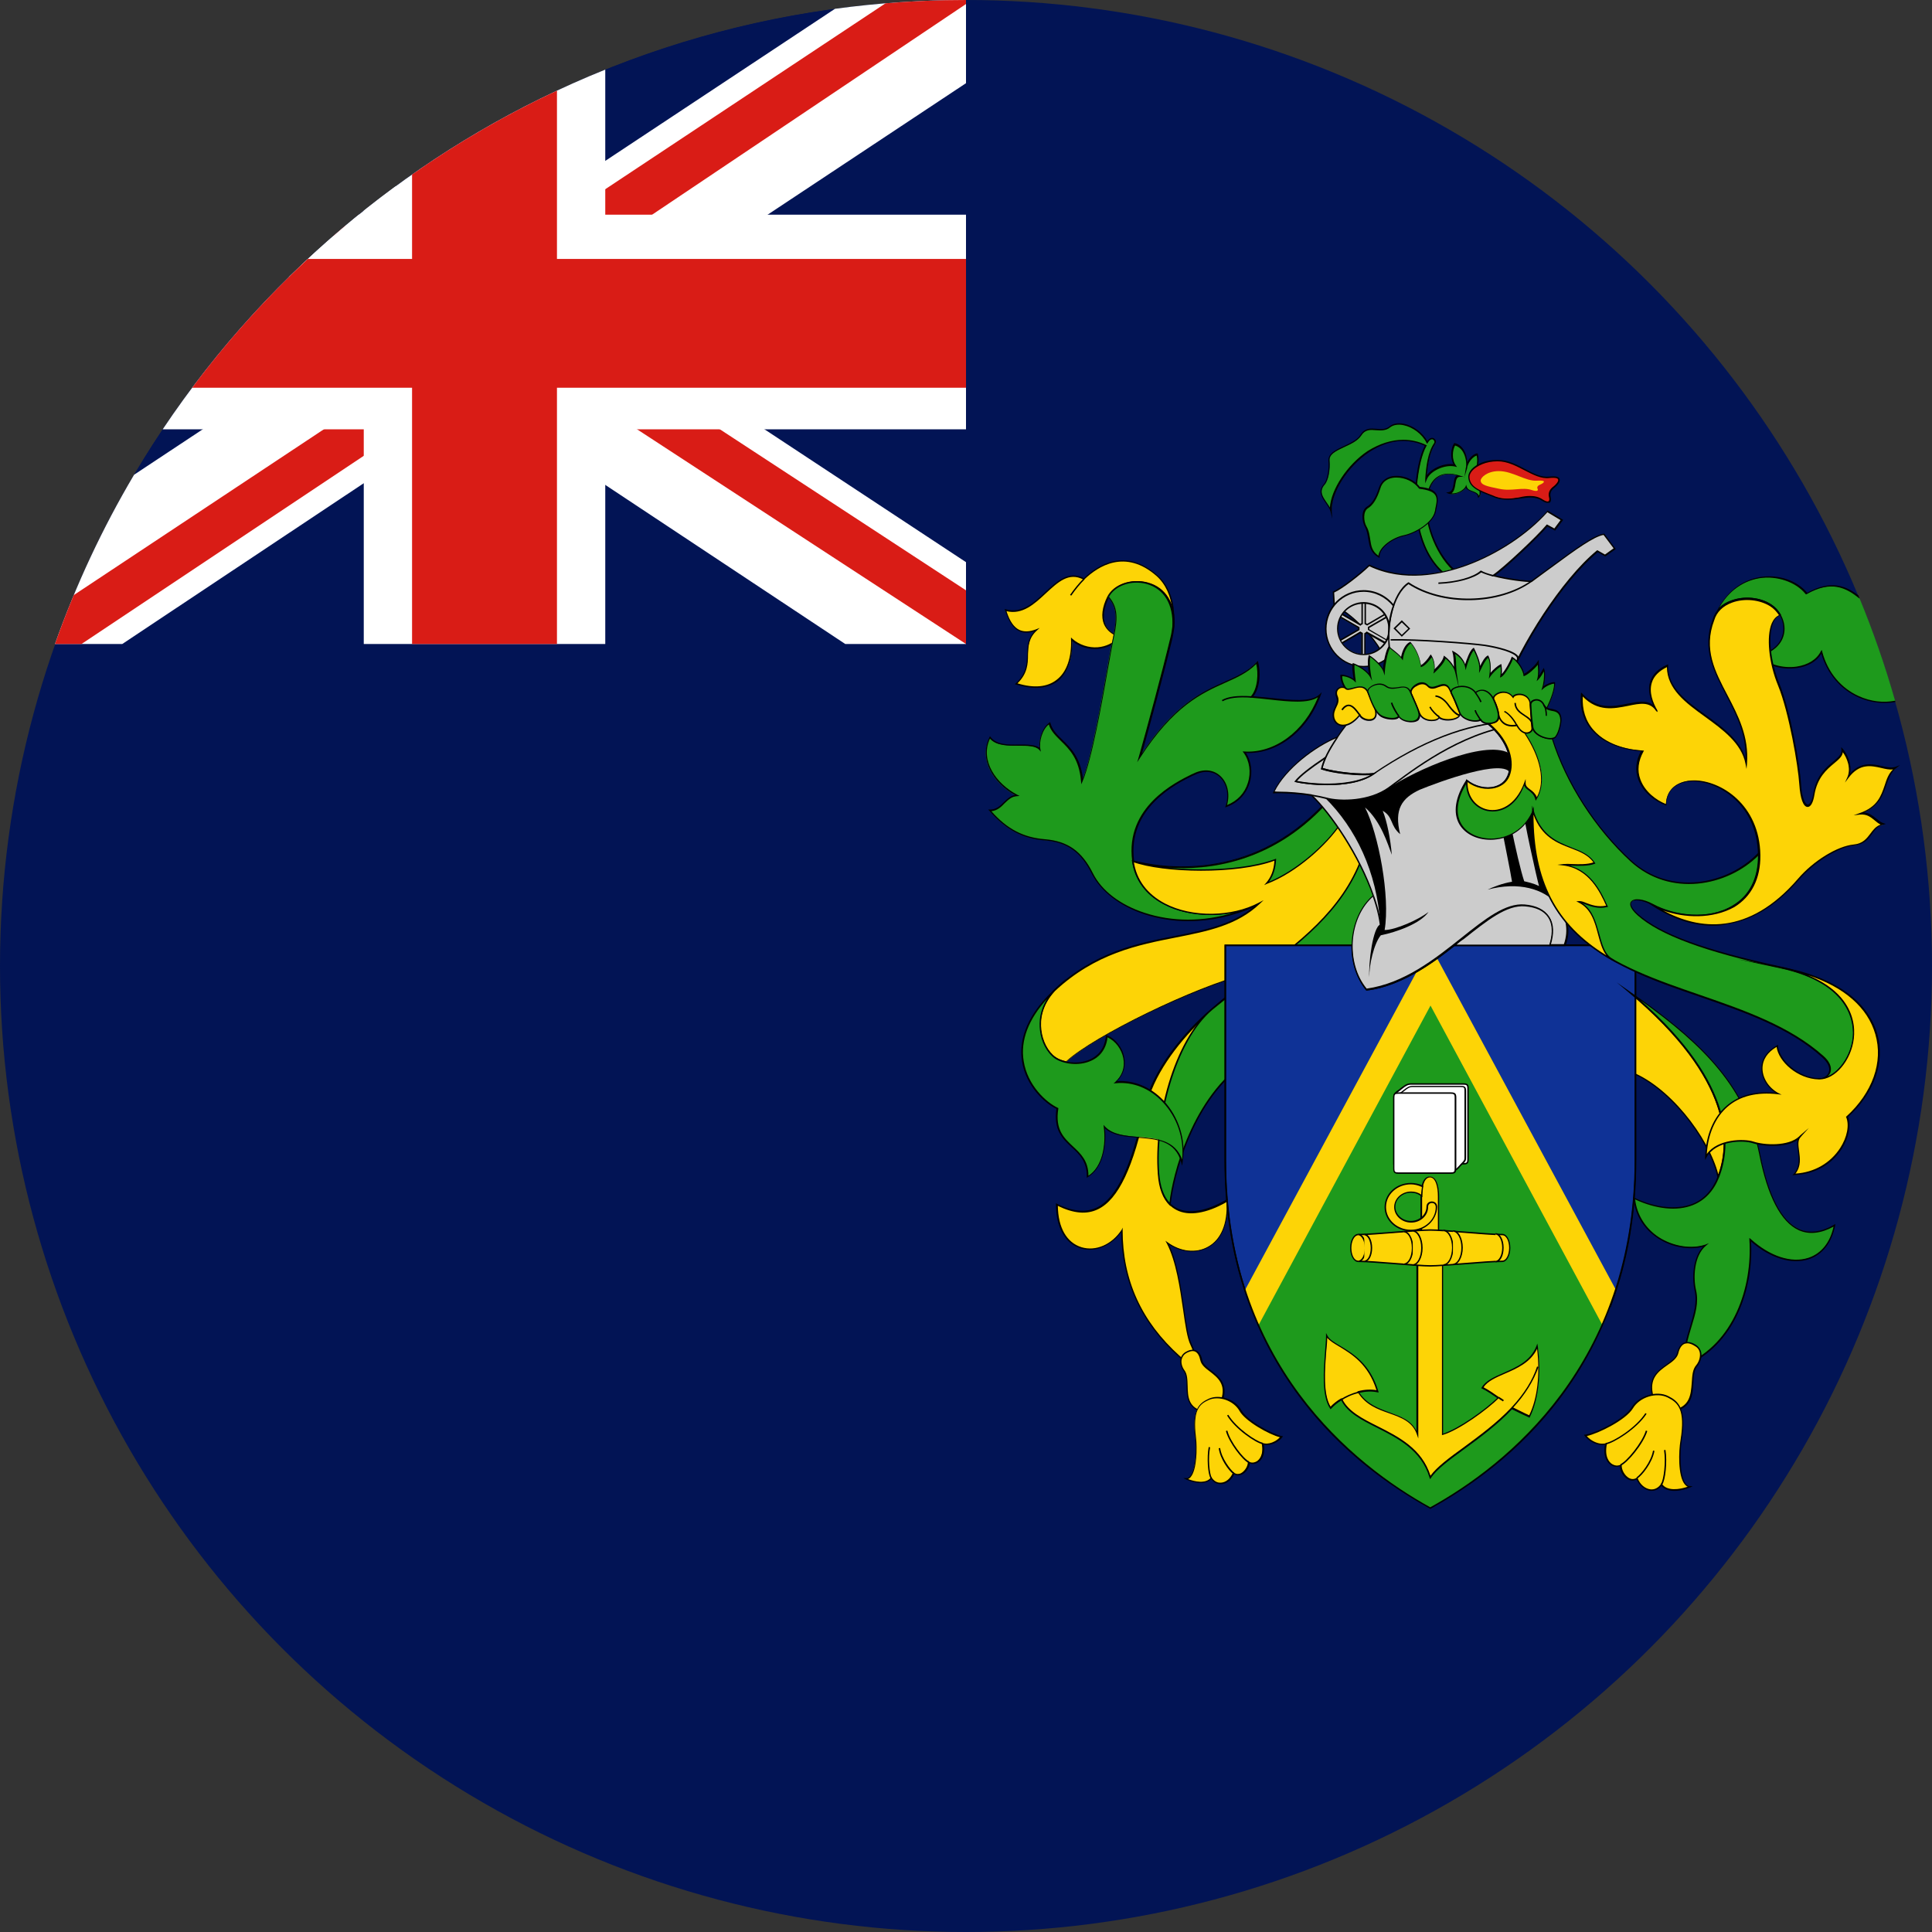 <svg width="120" height="120" viewBox="0 0 120 120" fill="none" xmlns="http://www.w3.org/2000/svg">
<rect x="0" y="0" width="120" height="120" fill="#333333" stroke="none"/>
<g clip-path="url(#clip0_354_586)">
<circle cx="60" cy="60" r="60" fill="#021455"/>
<path d="M3.414 40C11.651 16.696 33.876 0 60 0V40H3.414Z" fill="#021455"/>
<path d="M51.861 0.547C54.522 0.186 57.239 0 60 0V5.167L37.5 20.083L60 34.917V40H52.5L30 25.083L7.594 40H3.414C4.716 36.318 6.366 32.8 8.327 29.488L22.406 20.167L17.94 17.21C20.011 15.175 22.228 13.288 24.576 11.569L29.906 15.083L51.861 0.547Z" fill="white"/>
<path d="M55.003 0.205C56.651 0.069 58.317 0 60 0V0.25L36.656 15.917L36.844 12.25L55.003 0.205Z" fill="#D91C16"/>
<path d="M20.694 14.667C20.939 14.453 21.187 14.242 21.437 14.032L22.406 14.667H20.694Z" fill="#D91C16"/>
<path d="M3.414 40C3.777 38.974 4.166 37.961 4.582 36.962L22.5 25.083L23.062 28L5.062 40H3.414Z" fill="#D91C16"/>
<path d="M60 36.667L39.75 23.417H34.594L60 40V36.667Z" fill="#D91C16"/>
<path d="M22.594 13.085C27.108 9.481 32.153 6.515 37.594 4.324V13.334H60V26.667H37.594V40H22.594V26.667H10.104C13.474 21.632 17.586 17.135 22.284 13.334H22.594V13.085Z" fill="white"/>
<path d="M25.594 10.839C28.425 8.854 31.434 7.108 34.594 5.629V16.084H60.001V24.084H34.594V40H25.594V24.084H11.934C14.087 21.206 16.493 18.529 19.118 16.084H25.594V10.839Z" fill="#D91C16"/>
<path d="M75.265 62.71C73.365 64.313 71.554 66.674 71.108 68.797C69.861 74.78 68.198 76.101 65.63 74.825C65.63 78.031 68.451 78.284 69.683 76.398C69.683 79.412 70.782 82.025 73.246 84.252C74.285 85.188 74.478 84.549 73.988 83.51C73.499 82.471 73.499 79.115 72.504 77.185C74.078 78.314 76.408 77.675 76.215 74.572C74.196 75.76 72.177 75.715 71.969 72.895C71.702 69.584 72.994 64.774 75.265 62.71Z" fill="#FDD406"/>
<path d="M74.019 84.742C73.826 84.742 73.558 84.579 73.217 84.282C70.856 82.144 69.684 79.605 69.639 76.532C69.016 77.393 68.021 77.809 67.13 77.542C66.165 77.26 65.586 76.235 65.586 74.81V74.736L65.645 74.765C66.625 75.255 67.442 75.329 68.125 75.003C69.357 74.409 70.292 72.419 71.064 68.767C71.554 66.451 73.544 64.091 75.236 62.651L77.107 61.062L75.296 62.71C73.024 64.788 71.747 69.628 72 72.865C72.089 73.978 72.445 74.706 73.083 75.032C73.826 75.418 74.939 75.24 76.186 74.498L76.246 74.468V74.543C76.335 75.953 75.904 77.007 75.058 77.482C74.331 77.883 73.41 77.809 72.608 77.304C73.143 78.432 73.365 80.021 73.558 81.298C73.692 82.248 73.811 83.05 74.019 83.48C74.301 84.089 74.36 84.549 74.167 84.698C74.123 84.727 74.078 84.742 74.019 84.742ZM69.728 76.25V76.398C69.728 79.501 70.886 82.07 73.276 84.222C73.855 84.742 74.063 84.683 74.123 84.638C74.256 84.549 74.241 84.163 73.945 83.54C73.737 83.109 73.618 82.292 73.484 81.342C73.291 80.006 73.054 78.358 72.475 77.23L72.386 77.067L72.534 77.17C73.336 77.749 74.286 77.853 75.028 77.438C75.845 76.992 76.246 75.998 76.186 74.661C74.939 75.374 73.826 75.552 73.069 75.151C72.4 74.81 72.029 74.053 71.94 72.909C71.718 70 72.712 65.783 74.583 63.423C73.098 64.848 71.599 66.852 71.183 68.812C70.411 72.494 69.461 74.498 68.199 75.107C67.501 75.448 66.685 75.374 65.705 74.899C65.72 76.25 66.254 77.185 67.174 77.467C68.065 77.735 69.06 77.304 69.669 76.383L69.728 76.25Z" fill="black"/>
<path d="M72.862 38.925C72.996 37.738 72.743 36.52 71.882 35.748C70.205 34.279 68.572 34.769 67.339 35.956C65.513 34.976 64.548 38.465 62.47 37.886C62.811 39.015 63.361 39.519 64.4 39.118C63.316 40.098 64.4 41.286 63.123 42.474C65.439 43.216 66.686 41.939 66.582 39.712C67.473 40.499 68.854 40.455 69.596 39.564C68.364 39.163 68.349 38.094 68.854 37.099C69.581 35.6 73.055 35.659 72.862 38.925Z" fill="#FDD406"/>
<path d="M64.34 42.726C63.969 42.726 63.553 42.652 63.108 42.519L63.034 42.489L63.093 42.444C63.746 41.836 63.776 41.242 63.791 40.648C63.806 40.143 63.836 39.668 64.237 39.223C63.865 39.327 63.553 39.327 63.286 39.193C62.915 39.015 62.648 38.599 62.425 37.901L62.395 37.827L62.47 37.842C63.465 38.124 64.207 37.441 64.919 36.773C65.677 36.075 66.374 35.422 67.325 35.912C68.186 35.081 69.908 33.982 71.897 35.734C72.684 36.431 73.055 37.604 72.892 38.941L72.729 39.683L72.803 38.941C72.892 37.575 72.283 36.595 71.214 36.298C70.279 36.045 69.225 36.417 68.869 37.129C68.557 37.768 68.483 38.347 68.661 38.777C68.809 39.134 69.121 39.386 69.581 39.534L69.641 39.549L69.596 39.594C69.24 40.01 68.75 40.262 68.186 40.306C67.621 40.351 67.042 40.173 66.597 39.816C66.627 40.945 66.3 41.836 65.677 42.326C65.32 42.578 64.875 42.726 64.34 42.726ZM63.197 42.444C64.207 42.756 65.053 42.682 65.632 42.222C66.256 41.747 66.567 40.841 66.523 39.698V39.594L66.597 39.668C67.028 40.054 67.621 40.247 68.186 40.203C68.705 40.158 69.165 39.935 69.492 39.564C69.032 39.401 68.735 39.134 68.572 38.777C68.379 38.317 68.453 37.708 68.779 37.055C69.165 36.298 70.234 35.912 71.229 36.179C72.061 36.402 72.61 37.025 72.818 37.901C72.729 37.025 72.402 36.283 71.838 35.778C69.893 34.071 68.201 35.17 67.354 35.986L67.325 36.016L67.295 36.001C66.389 35.511 65.706 36.164 64.964 36.847C64.251 37.515 63.509 38.198 62.514 37.961C62.707 38.584 62.974 38.955 63.301 39.119C63.583 39.252 63.925 39.252 64.355 39.089L64.578 39L64.4 39.163C63.895 39.623 63.865 40.128 63.85 40.663C63.85 41.227 63.821 41.836 63.197 42.444Z" fill="black"/>
<path d="M78.22 56.103C75.607 57.484 70.812 56.89 70.366 53.475C69.921 50.061 73.232 48.532 74.122 48.101C75.503 47.403 76.587 48.636 76.141 50.076C77.671 49.541 78.012 47.76 77.27 46.72C79.289 46.869 81.174 45.34 81.961 43.157C81.249 43.84 79.319 43.38 77.715 43.276C78.205 42.742 78.205 41.672 78.057 41.138C76.379 42.86 73.959 42.073 70.752 47.062C71.242 45.34 72.177 41.88 72.727 39.609C72.786 39.386 72.816 39.163 72.846 38.926C73.039 35.66 69.565 35.6 68.822 37.085C69.639 38.005 69.208 39.074 68.911 40.693C68.57 42.623 67.828 47.062 67.189 48.546C66.996 46.23 65.467 46.082 65.17 44.939C64.725 45.236 64.487 46.023 64.576 46.572C64.027 45.978 62.156 46.72 61.458 45.83C60.716 47.314 61.904 48.799 63.136 49.437C62.423 49.482 62.245 50.358 61.458 50.358C62.527 51.59 63.611 52.08 64.873 52.184C66.135 52.288 67.07 52.748 67.842 54.277C69.09 56.742 73.796 58.345 78.22 56.103Z" fill="#1E9A1C"/>
<path d="M73.811 57.217C72.876 57.217 71.956 57.068 71.08 56.786C69.551 56.281 68.363 55.361 67.814 54.277C67.131 52.911 66.284 52.317 64.889 52.199C63.508 52.095 62.454 51.516 61.444 50.358L61.385 50.283H61.489C61.875 50.283 62.112 50.061 62.35 49.823C62.543 49.63 62.736 49.452 63.033 49.378C61.727 48.65 60.761 47.166 61.459 45.785L61.489 45.726L61.533 45.785C61.905 46.26 62.617 46.26 63.3 46.245C63.805 46.245 64.28 46.245 64.562 46.438C64.518 45.904 64.74 45.176 65.186 44.879L65.23 44.85L65.245 44.909C65.364 45.34 65.646 45.622 65.987 45.948C66.507 46.453 67.101 47.032 67.264 48.353C67.828 46.913 68.437 43.439 68.808 41.331C68.853 41.093 68.882 40.871 68.927 40.678C68.972 40.396 69.031 40.143 69.076 39.891C69.313 38.703 69.491 37.857 68.838 37.115L68.823 37.085L68.838 37.055C69.209 36.298 70.293 35.912 71.288 36.179C72.416 36.476 73.04 37.501 72.95 38.911C72.921 39.149 72.876 39.371 72.832 39.609C72.312 41.776 71.436 44.998 70.931 46.794C72.98 43.721 74.702 42.949 76.098 42.326C76.855 41.984 77.508 41.702 78.072 41.108L78.132 41.049L78.147 41.123C78.295 41.672 78.295 42.682 77.85 43.246C78.206 43.276 78.592 43.32 78.948 43.35C80.166 43.484 81.443 43.632 81.962 43.127L82.096 42.994L82.036 43.172C81.235 45.399 79.334 46.854 77.389 46.765C77.731 47.284 77.82 47.997 77.612 48.65C77.389 49.348 76.885 49.868 76.187 50.12L76.098 50.15L76.127 50.061C76.35 49.348 76.187 48.636 75.727 48.235C75.311 47.878 74.747 47.849 74.168 48.145L74.094 48.175C73.084 48.665 70.011 50.179 70.441 53.475C70.59 54.633 71.258 55.539 72.371 56.118C73.945 56.935 76.217 56.964 77.909 56.222C78.013 56.178 78.117 56.118 78.236 56.074L82.883 53.713L78.28 56.148C78.176 56.207 78.072 56.252 77.954 56.311C76.603 56.905 75.192 57.217 73.811 57.217ZM61.578 50.387C62.543 51.486 63.567 52.02 64.889 52.124C66.314 52.243 67.19 52.852 67.888 54.247C68.422 55.316 69.58 56.207 71.095 56.697C72.817 57.261 74.747 57.261 76.588 56.697C75.133 56.979 73.515 56.816 72.312 56.178C71.169 55.584 70.486 54.648 70.323 53.475C69.877 50.12 73.01 48.591 74.034 48.086L74.108 48.056C74.717 47.745 75.326 47.789 75.756 48.16C76.231 48.561 76.41 49.274 76.217 50.001C76.855 49.749 77.315 49.259 77.508 48.621C77.716 47.967 77.612 47.255 77.241 46.75L77.182 46.676H77.271C79.156 46.809 81.027 45.429 81.858 43.306C81.249 43.706 80.106 43.588 78.904 43.454C78.503 43.41 78.102 43.365 77.716 43.335H77.627L77.686 43.261C78.132 42.771 78.162 41.791 78.028 41.242C77.464 41.806 76.811 42.088 76.083 42.415C74.658 43.053 72.891 43.84 70.798 47.091L70.634 47.344L70.723 47.047C71.213 45.325 72.149 41.88 72.698 39.594C72.757 39.371 72.787 39.149 72.817 38.911C72.891 37.545 72.297 36.565 71.213 36.268C70.278 36.016 69.254 36.372 68.882 37.07C69.551 37.842 69.372 38.703 69.12 39.906C69.076 40.158 69.016 40.41 68.972 40.693C68.942 40.886 68.897 41.108 68.853 41.346C68.467 43.543 67.814 47.21 67.234 48.546L67.16 48.71L67.145 48.532C67.027 47.121 66.418 46.527 65.883 46.008C65.572 45.696 65.275 45.414 65.141 44.998C64.74 45.31 64.532 46.052 64.621 46.542L64.651 46.691L64.547 46.572C64.31 46.319 63.805 46.319 63.27 46.319C62.617 46.319 61.89 46.334 61.489 45.874C60.85 47.24 61.875 48.68 63.181 49.363L63.33 49.437L63.167 49.452C62.84 49.467 62.632 49.675 62.409 49.883C62.187 50.12 61.949 50.343 61.578 50.387Z" fill="black"/>
<path d="M84.739 53.09C83.254 57.187 79.216 60.097 77.375 60.543C74.257 61.3 67.918 64.373 66.225 65.962C65.958 65.902 65.706 65.813 65.527 65.68C64.696 65.086 63.998 63.156 65.483 61.523C70.13 57.172 75.118 59.058 78.221 56.089C75.608 57.484 70.828 56.89 70.382 53.476C73.203 54.218 78.281 54.263 82.334 49.913C82.868 50.521 84.442 52.392 84.739 53.09Z" fill="#FDD406"/>
<path d="M66.239 66.006H66.21C65.912 65.947 65.675 65.843 65.497 65.709C65.022 65.368 64.665 64.685 64.576 63.957C64.502 63.334 64.606 62.413 65.438 61.493C67.991 59.102 70.663 58.583 73.024 58.123C74.85 57.766 76.572 57.425 77.938 56.267C76.231 57.039 73.9 57.024 72.296 56.178C71.153 55.584 70.47 54.648 70.307 53.476L70.292 53.416L70.352 53.431C71.97 53.862 77.626 54.871 82.258 49.883L82.288 49.853L82.318 49.883C82.838 50.462 84.441 52.362 84.738 53.06V53.075V53.09C83.238 57.247 79.2 60.127 77.344 60.572C74.241 61.329 67.902 64.403 66.21 65.976L66.239 66.006ZM78.487 55.91L78.25 56.133C76.825 57.484 74.999 57.84 73.054 58.226C70.708 58.687 68.036 59.206 65.512 61.567C64.695 62.458 64.606 63.363 64.68 63.957C64.754 64.655 65.096 65.323 65.556 65.65C65.719 65.768 65.942 65.858 66.224 65.917C67.947 64.328 74.286 61.255 77.374 60.498C79.2 60.053 83.209 57.202 84.693 53.09C84.382 52.392 82.867 50.595 82.318 49.987C77.716 54.901 72.133 53.98 70.426 53.535C70.589 54.648 71.257 55.539 72.356 56.118C74.034 56.994 76.498 56.965 78.205 56.059L78.487 55.91Z" fill="black"/>
<path d="M75.267 62.71C72.922 64.699 71.704 69.584 71.957 72.895C72.031 73.815 72.283 74.439 72.669 74.825C72.847 72.954 74.154 68.099 77.479 65.932C80.3 64.106 84.695 60.008 86.328 55.316C86.031 54.485 85.541 53.891 84.606 53.297C82.973 57.707 78.652 59.83 75.267 62.71Z" fill="#1E9A1C"/>
<path d="M72.714 74.914L72.639 74.855C72.224 74.454 71.971 73.8 71.912 72.895C71.659 69.554 72.862 64.685 75.237 62.666C76.084 61.938 77.019 61.255 77.91 60.587C80.582 58.613 83.344 56.564 84.561 53.253L84.576 53.209L84.621 53.238C85.556 53.832 86.061 54.426 86.372 55.287V55.302V55.317C84.635 60.305 79.988 64.343 77.509 65.962C74.05 68.203 72.862 73.236 72.714 74.825V74.914ZM84.621 53.342C83.388 56.638 80.627 58.687 77.969 60.661C77.079 61.33 76.158 62.012 75.297 62.725C73.011 64.655 71.749 69.54 72.001 72.865C72.06 73.682 72.283 74.305 72.639 74.691C72.818 72.999 74.05 68.085 77.465 65.858C79.929 64.254 84.561 60.231 86.283 55.272C85.986 54.485 85.496 53.906 84.621 53.342Z" fill="black"/>
<path d="M83.239 51.189C82.408 52.451 80.493 54.173 78.666 54.871C79.053 54.426 79.186 53.862 79.201 53.386C76.885 54.277 72.238 54.173 70.353 53.49C73.173 54.233 78.251 54.277 82.304 49.927C82.72 50.373 83.061 50.759 83.239 51.189Z" fill="#1E9A1C"/>
<path d="M78.518 54.975L78.637 54.842C78.949 54.485 79.127 54.025 79.156 53.461C76.826 54.322 72.253 54.233 70.353 53.535V53.357L70.367 53.461C71.986 53.891 77.642 54.901 82.274 49.913L82.304 49.883L82.334 49.913C82.749 50.373 83.091 50.759 83.269 51.175L83.284 51.189L83.269 51.204C82.423 52.466 80.537 54.203 78.681 54.901L78.518 54.975ZM79.26 53.327V53.401C79.231 53.951 79.082 54.411 78.815 54.767C80.582 54.04 82.378 52.407 83.195 51.189C83.031 50.803 82.72 50.432 82.319 50.002C78.949 53.609 75.044 54.069 72.535 53.891C74.717 54.129 77.553 53.98 79.201 53.357L79.26 53.327Z" fill="black"/>
<path d="M65.483 61.523C61.712 65.056 64.206 68.144 65.676 68.827C65.29 71.291 67.606 70.995 67.546 73.073C68.482 72.538 68.734 71.098 68.586 69.955C69.773 71.232 72.787 69.807 73.426 72.182C73.826 69.569 71.793 66.956 69.283 67.194C70.323 66.258 69.729 64.729 68.749 64.328C68.556 66.258 66.374 66.258 65.542 65.665C64.696 65.086 63.998 63.156 65.483 61.523Z" fill="#1E9A1C"/>
<path d="M67.501 73.162V73.087C67.516 72.152 67.056 71.707 66.566 71.261C66.002 70.742 65.423 70.192 65.616 68.871C64.874 68.515 63.716 67.446 63.478 65.917C63.315 64.892 63.523 63.289 65.438 61.507L66.24 60.75L65.497 61.567C64.681 62.457 64.592 63.363 64.651 63.957C64.725 64.655 65.082 65.323 65.542 65.649C66.032 65.991 66.967 66.139 67.709 65.798C68.11 65.62 68.6 65.219 68.689 64.343V64.284L68.749 64.298C69.283 64.506 69.728 65.07 69.832 65.694C69.936 66.243 69.773 66.763 69.387 67.149C70.441 67.089 71.451 67.505 72.252 68.337C73.217 69.361 73.678 70.801 73.455 72.197L73.425 72.404L73.366 72.197C72.995 70.846 71.837 70.757 70.708 70.667C69.936 70.608 69.15 70.549 68.63 70.088C68.749 71.246 68.466 72.597 67.561 73.117L67.501 73.162ZM65.037 62.042C63.879 63.304 63.374 64.625 63.582 65.902C63.82 67.416 64.978 68.47 65.705 68.812L65.735 68.826V68.856C65.527 70.163 66.076 70.667 66.64 71.202C67.115 71.647 67.605 72.093 67.605 73.028C68.466 72.479 68.704 71.128 68.556 69.999L68.541 69.866L68.63 69.97C69.12 70.489 69.907 70.549 70.738 70.623C71.837 70.712 72.98 70.801 73.425 72.018C73.559 70.712 73.114 69.391 72.208 68.441C71.406 67.594 70.367 67.178 69.298 67.282L69.164 67.297L69.268 67.208C69.699 66.822 69.877 66.303 69.773 65.738C69.669 65.174 69.283 64.655 68.793 64.432C68.689 65.293 68.184 65.709 67.769 65.887C66.997 66.243 66.017 66.08 65.512 65.738C65.037 65.397 64.666 64.714 64.592 63.986C64.532 63.467 64.577 62.769 65.037 62.042Z" fill="black"/>
<path d="M73.65 83.999C73.234 84.237 73.264 84.771 73.531 85.113C74.05 85.796 73.16 87.37 74.837 87.711C75.327 87.815 75.713 87.503 75.906 86.939C76.426 85.38 74.778 85.217 74.629 84.475C74.466 83.732 74.006 83.806 73.65 83.999Z" fill="#FDD406"/>
<path d="M75.029 87.77C74.97 87.77 74.896 87.77 74.836 87.755C73.723 87.532 73.708 86.76 73.693 86.092C73.693 85.721 73.678 85.38 73.5 85.142C73.337 84.92 73.263 84.652 73.322 84.415C73.367 84.222 73.471 84.073 73.649 83.969C73.827 83.865 74.079 83.776 74.302 83.88C74.48 83.969 74.614 84.162 74.673 84.474C74.718 84.727 74.97 84.92 75.237 85.127C75.712 85.499 76.291 85.944 75.965 86.968C75.757 87.473 75.43 87.77 75.029 87.77ZM73.678 84.044C73.53 84.133 73.441 84.266 73.396 84.43C73.352 84.638 73.411 84.89 73.56 85.098C73.753 85.35 73.753 85.706 73.767 86.092C73.782 86.76 73.797 87.458 74.836 87.681C75.297 87.77 75.653 87.503 75.846 86.939C76.173 85.974 75.623 85.558 75.148 85.187C74.866 84.979 74.614 84.771 74.554 84.489C74.495 84.207 74.391 84.029 74.243 83.954C74.064 83.865 73.842 83.954 73.678 84.044Z" fill="black"/>
<path d="M75.06 86.909C74.51 87.162 74.021 87.533 74.243 89.3C74.332 90.042 74.288 91.824 73.649 91.838C74.035 92.031 74.882 92.254 75.223 91.794C75.55 92.358 76.307 92.195 76.604 91.497C76.99 91.824 77.539 91.274 77.539 90.814C77.881 91.037 78.578 90.71 78.4 89.656C78.816 89.805 79.365 89.508 79.558 89.24C78.935 89.122 77.391 88.275 77.02 87.607C76.663 86.939 75.698 86.613 75.06 86.909Z" fill="#FDD406"/>
<path d="M75.801 92.18C75.579 92.18 75.371 92.076 75.237 91.868C74.866 92.269 74.079 92.091 73.648 91.883L73.5 91.809H73.678C73.767 91.809 73.841 91.764 73.916 91.675C74.287 91.245 74.302 89.923 74.228 89.315C74.005 87.533 74.495 87.147 75.074 86.88C75.742 86.568 76.737 86.91 77.108 87.593C77.479 88.261 79.023 89.077 79.617 89.196L79.691 89.211L79.646 89.27C79.453 89.537 78.934 89.834 78.503 89.73C78.607 90.443 78.295 90.74 78.147 90.829C77.984 90.933 77.791 90.963 77.627 90.888C77.598 91.171 77.39 91.468 77.137 91.586C76.974 91.66 76.811 91.66 76.662 91.571C76.499 91.928 76.187 92.165 75.875 92.18C75.831 92.18 75.816 92.18 75.801 92.18ZM75.237 91.72L75.267 91.779C75.4 91.987 75.593 92.106 75.831 92.091C76.143 92.076 76.425 91.839 76.573 91.482L76.603 91.423L76.647 91.468C76.796 91.586 76.959 91.557 77.063 91.512C77.301 91.393 77.508 91.082 77.508 90.814V90.74L77.583 90.784C77.716 90.874 77.909 90.859 78.073 90.755C78.206 90.666 78.503 90.384 78.37 89.671L78.355 89.597L78.429 89.626C78.8 89.76 79.275 89.523 79.498 89.27C78.845 89.107 77.36 88.29 76.989 87.637C76.633 86.999 75.712 86.672 75.074 86.954C74.51 87.207 74.064 87.563 74.287 89.3C74.361 89.923 74.346 91.275 73.96 91.735C73.916 91.794 73.856 91.839 73.797 91.868C74.198 92.032 74.91 92.18 75.207 91.779L75.237 91.72Z" fill="black"/>
<path d="M66.537 36.996L66.463 36.952C66.73 36.566 67.012 36.224 67.309 35.927L67.368 35.987C67.086 36.269 66.804 36.61 66.537 36.996Z" fill="black"/>
<path d="M75.935 43.558L75.891 43.484C76.277 43.261 76.856 43.187 77.746 43.246V43.335C76.885 43.276 76.306 43.35 75.935 43.558Z" fill="black"/>
<path d="M75.192 91.824C75.014 91.557 74.955 90.503 75.073 89.879L75.163 89.894C75.029 90.547 75.118 91.557 75.266 91.78L75.192 91.824Z" fill="black"/>
<path d="M76.588 91.542C76.321 91.349 75.786 90.621 75.697 89.953L75.786 89.939C75.875 90.577 76.41 91.275 76.647 91.468L76.588 91.542Z" fill="black"/>
<path d="M77.538 90.859C77.182 90.695 76.336 89.612 76.143 88.884L76.232 88.855C76.41 89.552 77.241 90.621 77.583 90.77L77.538 90.859Z" fill="black"/>
<path d="M78.414 89.701C77.984 89.612 76.722 88.765 76.217 87.919L76.291 87.874C76.796 88.706 78.013 89.522 78.429 89.612L78.414 89.701Z" fill="black"/>
<path d="M101.187 61.581C107.259 66.673 107.66 70.712 106.71 73.087C106.22 70.86 103.696 67.416 101.083 66.525L101.187 61.581Z" fill="#FDD406"/>
<path d="M106.696 73.236L106.666 73.087C106.146 70.771 103.593 67.416 101.069 66.555L101.039 66.54V66.51L101.143 61.492L101.217 61.552C107.824 67.089 107.527 71.172 106.755 73.117L106.696 73.236ZM101.128 66.495C103.622 67.356 106.131 70.623 106.725 72.939C107.438 70.979 107.571 67.015 101.232 61.67L101.128 66.495Z" fill="black"/>
<path d="M90.32 58.716H101.589C101.589 58.716 101.589 61.686 101.589 72.048C101.589 83.406 95.264 90.131 88.85 93.68C82.437 90.117 76.112 83.406 76.112 72.048C76.112 61.686 76.112 58.716 76.112 58.716H84.011C84.025 59.399 84.085 60.438 84.901 61.478C86.757 61.3 88.865 59.904 90.32 58.716Z" fill="#1E9A1C"/>
<path d="M101.589 58.716C101.589 58.716 101.589 61.685 101.589 72.048C101.589 75.478 101.01 78.491 100.03 81.104L88.85 60.587L77.671 81.104C76.691 78.476 76.112 75.478 76.112 72.048C76.112 61.685 76.112 58.716 76.112 58.716H101.589Z" fill="#0F3296"/>
<path d="M77.657 81.208L77.627 81.119C76.588 78.343 76.068 75.299 76.068 72.048V58.671H101.634V72.048C101.634 75.299 101.114 78.358 100.075 81.119L100.045 81.208L100.001 81.119L88.851 60.676L77.657 81.208ZM88.851 60.498L88.896 60.572L100.031 81C101.04 78.269 101.545 75.255 101.545 72.048V58.761H76.157V72.048C76.157 75.255 76.662 78.254 77.672 81L88.851 60.498Z" fill="black"/>
<path d="M100.372 80.125C100.179 80.734 99.808 81.713 99.54 82.322L88.851 62.458L78.162 82.322C77.879 81.713 77.523 80.734 77.33 80.125L88.851 58.761L100.372 80.125Z" fill="#FDD406"/>
<path d="M88.835 93.724L88.821 93.709C85.139 91.675 82.184 89.018 80.032 85.811C77.389 81.891 76.053 77.259 76.053 72.048V58.672H84.04V58.716C84.055 59.251 84.07 60.349 84.901 61.433C86.891 61.225 89.132 59.622 90.29 58.672L90.305 58.657H101.618V72.033C101.618 77.245 100.282 81.877 97.654 85.796C95.502 89.018 92.532 91.675 88.865 93.709L88.835 93.724ZM76.142 58.761V72.048C76.142 84.683 84.085 90.992 88.835 93.62C93.586 90.992 101.529 84.697 101.529 72.048V58.761H90.335C89.162 59.711 86.906 61.329 84.886 61.522H84.857L84.842 61.507C83.996 60.423 83.951 59.325 83.936 58.761H76.142Z" fill="black"/>
<path d="M93.927 87.43C94.224 87.578 94.773 87.845 95.011 87.949C95.605 86.761 95.694 85.084 95.501 83.599C94.863 85.232 92.68 85.173 92.086 86.168C92.443 86.346 92.784 86.583 93.081 86.791C92.339 87.534 90.602 88.781 89.622 89.078V78.477C89.622 77.735 89.369 77.111 89.369 76.503C89.369 76.503 89.369 74.81 89.369 74.305C89.369 73.8 89.266 73.088 88.835 73.088C88.39 73.088 88.3 73.8 88.3 74.305C88.3 74.81 88.3 76.503 88.3 76.503C88.3 77.126 88.048 77.839 88.048 78.477V89.078C87.514 87.504 85.376 88.038 84.396 86.465C84.782 86.376 85.198 86.346 85.584 86.42C84.841 83.896 82.822 83.703 82.421 82.961C82.421 84 81.976 86.42 82.674 87.459C82.822 87.281 83.06 87.073 83.342 86.91C84.173 88.736 87.959 88.751 88.85 91.75C89.548 90.651 92.116 89.36 93.927 87.43Z" fill="#FDD406"/>
<path d="M88.82 91.868L88.791 91.779C88.286 90.072 86.816 89.33 85.524 88.676C84.574 88.201 83.683 87.741 83.312 86.984C83.06 87.132 82.852 87.311 82.689 87.489L82.644 87.533L82.615 87.489C82.08 86.687 82.214 85.098 82.303 83.94C82.332 83.554 82.362 83.228 82.362 82.975V82.797L82.451 82.96C82.57 83.198 82.882 83.376 83.253 83.599C84.04 84.074 85.109 84.712 85.614 86.42L85.628 86.494L85.554 86.479C85.213 86.405 84.841 86.42 84.441 86.509C84.916 87.221 85.628 87.474 86.311 87.726C86.994 87.979 87.647 88.201 87.974 88.869V78.507C87.974 78.18 88.034 77.824 88.108 77.497C88.167 77.156 88.227 76.844 88.227 76.532V74.335C88.227 73.963 88.286 73.073 88.805 73.073C89.355 73.073 89.385 74.038 89.385 74.335V76.532C89.385 76.829 89.444 77.111 89.503 77.423C89.563 77.764 89.637 78.121 89.637 78.507V89.047C90.632 88.721 92.279 87.533 92.992 86.835C92.695 86.628 92.383 86.405 92.042 86.242L91.998 86.227L92.027 86.182C92.279 85.752 92.829 85.514 93.408 85.262C94.18 84.92 95.056 84.549 95.427 83.614L95.486 83.45L95.516 83.629C95.739 85.321 95.561 86.924 95.026 88.008L95.011 88.053L94.967 88.038C94.729 87.934 94.21 87.682 93.913 87.533C93.007 88.498 91.908 89.3 90.958 89.998C90.023 90.681 89.206 91.275 88.865 91.824L88.82 91.868ZM83.357 86.85L83.372 86.895C83.728 87.652 84.619 88.112 85.569 88.587C86.861 89.24 88.316 89.968 88.85 91.66C89.236 91.126 90.008 90.547 90.914 89.894C91.879 89.181 92.977 88.379 93.883 87.414L93.913 87.385L93.942 87.4C94.224 87.533 94.729 87.8 94.982 87.904C95.486 86.88 95.665 85.38 95.472 83.777C95.071 84.623 94.224 84.994 93.467 85.321C92.918 85.559 92.398 85.781 92.146 86.167C92.487 86.346 92.799 86.568 93.096 86.776L93.141 86.806L93.096 86.835C92.383 87.548 90.632 88.825 89.622 89.122L89.563 89.137V78.477C89.563 78.091 89.488 77.749 89.429 77.408C89.37 77.096 89.31 76.799 89.31 76.502V74.305C89.31 73.741 89.177 73.132 88.82 73.132C88.36 73.132 88.33 74.023 88.33 74.305V76.502C88.33 76.814 88.271 77.156 88.212 77.482C88.152 77.809 88.093 78.165 88.093 78.477V89.344L88.004 89.092C87.737 88.305 87.039 88.053 86.296 87.786C85.569 87.533 84.827 87.266 84.337 86.479L84.307 86.42L84.366 86.405C84.767 86.301 85.153 86.286 85.495 86.346C84.99 84.727 83.951 84.104 83.194 83.643C82.867 83.45 82.6 83.287 82.436 83.094C82.436 83.332 82.407 83.614 82.377 83.925C82.288 85.054 82.169 86.583 82.644 87.37C82.808 87.192 83.03 87.014 83.283 86.865L83.357 86.85Z" fill="black"/>
<path d="M88.835 78.626C89.667 78.626 92.339 78.358 93.304 78.358C93.556 78.358 93.764 77.987 93.764 77.527C93.764 77.067 93.556 76.695 93.304 76.695C92.339 76.695 89.681 76.428 88.835 76.428C88.004 76.428 85.332 76.695 84.367 76.695C84.114 76.695 83.906 77.067 83.906 77.527C83.906 77.987 84.114 78.358 84.367 78.358C85.332 78.343 88.004 78.626 88.835 78.626Z" fill="#FDD406"/>
<path d="M88.836 78.67C88.435 78.67 87.604 78.61 86.743 78.536C85.822 78.462 84.857 78.388 84.367 78.388C84.085 78.388 83.862 78.001 83.862 77.511C83.862 77.022 84.085 76.636 84.367 76.636C84.872 76.636 85.822 76.561 86.743 76.487C87.604 76.428 88.435 76.353 88.836 76.353C89.252 76.353 90.068 76.413 90.944 76.487C91.865 76.561 92.815 76.636 93.305 76.636C93.587 76.636 93.809 77.022 93.809 77.511C93.809 78.001 93.587 78.388 93.305 78.388C92.8 78.388 91.85 78.462 90.929 78.536C90.068 78.595 89.237 78.67 88.836 78.67ZM88.836 76.443C88.435 76.443 87.618 76.502 86.743 76.576C85.822 76.65 84.857 76.725 84.352 76.725C84.129 76.725 83.936 77.081 83.936 77.511C83.936 77.942 84.115 78.298 84.352 78.298C84.857 78.298 85.807 78.373 86.743 78.447C87.604 78.506 88.42 78.581 88.836 78.581C89.252 78.581 90.053 78.521 90.929 78.447C91.85 78.373 92.815 78.298 93.32 78.298C93.542 78.298 93.735 77.942 93.735 77.511C93.735 77.081 93.557 76.725 93.32 76.725C92.815 76.725 91.865 76.65 90.944 76.576C90.068 76.502 89.252 76.443 88.836 76.443Z" fill="black"/>
<path d="M88.301 74.275C88.122 74.127 87.885 74.038 87.632 74.038C87.068 74.038 86.623 74.454 86.623 74.958C86.623 75.463 87.068 75.879 87.632 75.879C88.197 75.879 88.642 75.463 88.642 74.958C88.642 74.558 89.221 74.558 89.221 74.958C89.221 75.76 88.508 76.413 87.632 76.413C86.757 76.413 86.044 75.76 86.044 74.958C86.044 74.157 86.757 73.503 87.632 73.503C87.9 73.503 88.137 73.563 88.36 73.667C88.345 73.815 88.301 74.068 88.301 74.275Z" fill="#FDD406"/>
<path d="M87.633 76.473C86.728 76.473 86 75.805 86 74.973C86 74.142 86.728 73.474 87.633 73.474C87.885 73.474 88.153 73.533 88.375 73.637L88.405 73.652L88.39 73.756C88.375 73.889 88.346 74.097 88.346 74.275V74.364L88.272 74.305C88.093 74.157 87.871 74.082 87.633 74.082C87.099 74.082 86.668 74.483 86.668 74.958C86.668 75.433 87.099 75.834 87.633 75.834C88.168 75.834 88.598 75.433 88.598 74.958C88.598 74.513 89.266 74.513 89.266 74.958C89.251 75.79 88.524 76.473 87.633 76.473ZM87.633 73.563C86.787 73.563 86.089 74.186 86.089 74.973C86.089 75.76 86.787 76.383 87.633 76.383C88.479 76.383 89.177 75.76 89.177 74.973C89.177 74.899 89.147 74.825 89.103 74.78C89.058 74.736 88.999 74.721 88.94 74.721C88.821 74.721 88.702 74.795 88.702 74.973C88.702 75.508 88.227 75.938 87.648 75.938C87.069 75.938 86.594 75.508 86.594 74.973C86.594 74.439 87.069 74.008 87.648 74.008C87.871 74.008 88.093 74.067 88.272 74.201C88.272 74.038 88.301 73.874 88.316 73.756V73.726C88.093 73.622 87.856 73.563 87.633 73.563Z" fill="black"/>
<path d="M84.367 78.344C84.62 78.344 84.813 77.972 84.813 77.512C84.813 77.052 84.605 76.681 84.367 76.681" fill="#FDD406"/>
<path d="M84.367 78.388V78.299C84.59 78.299 84.768 77.943 84.768 77.512C84.768 77.082 84.575 76.725 84.367 76.725V76.636C84.649 76.636 84.857 77.022 84.857 77.512C84.857 78.002 84.649 78.388 84.367 78.388Z" fill="black"/>
<path d="M84.738 78.344C84.991 78.344 85.184 77.972 85.184 77.512C85.184 77.052 84.976 76.681 84.738 76.681" fill="#FDD406"/>
<path d="M84.738 78.388V78.299C84.961 78.299 85.139 77.943 85.139 77.512C85.139 77.082 84.946 76.725 84.738 76.725V76.636C85.02 76.636 85.228 77.022 85.228 77.512C85.228 78.002 85.02 78.388 84.738 78.388Z" fill="black"/>
<path d="M87.188 78.522C87.484 78.522 87.737 78.076 87.737 77.512C87.737 76.948 87.499 76.502 87.188 76.502" fill="#FDD406"/>
<path d="M87.188 78.566V78.477C87.47 78.477 87.692 78.047 87.692 77.512C87.692 76.978 87.47 76.547 87.188 76.547V76.458C87.514 76.458 87.781 76.918 87.781 77.512C87.781 78.106 87.514 78.566 87.188 78.566Z" fill="black"/>
<path d="M87.752 78.566C88.064 78.566 88.316 78.091 88.316 77.512C88.316 76.933 88.064 76.457 87.752 76.457" fill="#FDD406"/>
<path d="M87.752 78.61V78.521C88.034 78.521 88.272 78.061 88.272 77.512C88.272 76.962 88.034 76.502 87.752 76.502V76.413C88.093 76.413 88.361 76.903 88.361 77.512C88.361 78.12 88.079 78.61 87.752 78.61Z" fill="black"/>
<path d="M89.653 78.566C89.98 78.566 90.232 78.091 90.232 77.497C90.232 76.903 89.965 76.428 89.653 76.428" fill="#FDD406"/>
<path d="M89.653 78.61V78.521C89.95 78.521 90.188 78.061 90.188 77.497C90.188 76.948 89.95 76.472 89.653 76.472V76.383C89.995 76.383 90.277 76.888 90.277 77.497C90.262 78.12 89.995 78.61 89.653 78.61Z" fill="black"/>
<path d="M90.247 78.536C90.559 78.536 90.811 78.076 90.811 77.497C90.811 76.933 90.559 76.457 90.247 76.457" fill="#FDD406"/>
<path d="M90.247 78.581V78.492C90.529 78.492 90.767 78.046 90.767 77.497C90.767 76.948 90.529 76.502 90.247 76.502V76.413C90.588 76.413 90.856 76.903 90.856 77.497C90.856 78.091 90.574 78.581 90.247 78.581Z" fill="black"/>
<path d="M92.889 78.358C93.141 78.358 93.349 77.972 93.349 77.497C93.349 77.022 93.141 76.636 92.889 76.636" fill="#FDD406"/>
<path d="M92.889 78.403V78.314C93.111 78.314 93.304 77.942 93.304 77.497C93.304 77.052 93.111 76.68 92.889 76.68V76.591C93.171 76.591 93.393 76.992 93.393 77.497C93.393 78.002 93.186 78.403 92.889 78.403Z" fill="black"/>
<path d="M83.328 86.91C83.625 86.732 83.996 86.554 84.382 86.465L83.328 86.91Z" fill="#FDD406"/>
<path d="M83.359 86.955L83.314 86.88C83.552 86.732 83.938 86.539 84.383 86.435L84.398 86.524C83.968 86.613 83.597 86.806 83.359 86.955Z" fill="black"/>
<path d="M93.379 87.013C93.29 86.954 93.186 86.88 93.082 86.806L93.379 87.013Z" fill="#FDD406"/>
<path d="M93.35 87.043C93.32 87.013 93.275 86.983 93.231 86.969C93.171 86.924 93.112 86.894 93.053 86.835L93.112 86.761C93.171 86.805 93.231 86.85 93.29 86.879C93.335 86.909 93.365 86.939 93.409 86.969L93.35 87.043Z" fill="black"/>
<path d="M93.928 87.429C94.611 86.687 95.19 85.855 95.516 84.89L93.928 87.429Z" fill="#FDD406"/>
<path d="M93.957 87.458L93.897 87.399C94.669 86.567 95.189 85.736 95.471 84.875L95.56 84.905C95.249 85.781 94.729 86.627 93.957 87.458Z" fill="black"/>
<path d="M86.579 68.144C86.579 67.906 86.772 67.802 87.01 67.624C87.292 67.416 87.396 67.312 87.648 67.312H90.885C91.122 67.312 91.181 67.372 91.181 67.595V71.989C91.181 72.212 91.122 72.271 90.885 72.271H86.579V68.085" fill="white"/>
<path d="M90.885 72.331H86.535V68.099C86.55 67.891 86.713 67.787 86.891 67.669C86.921 67.654 86.951 67.624 86.981 67.594L87.04 67.55C87.278 67.372 87.396 67.283 87.649 67.283H90.885C91.152 67.283 91.227 67.357 91.227 67.609V72.004C91.227 72.256 91.152 72.331 90.885 72.331ZM86.624 72.241H90.885C91.108 72.241 91.138 72.197 91.138 72.004V67.609C91.138 67.401 91.093 67.372 90.885 67.372H87.649C87.441 67.372 87.322 67.446 87.099 67.624L87.04 67.669C87.01 67.698 86.981 67.713 86.951 67.743C86.773 67.877 86.639 67.966 86.639 68.159V72.241H86.624Z" fill="black"/>
<path d="M90.083 72.672C90.514 72.672 90.439 72.657 90.737 72.36C91.048 72.049 91.019 72.078 91.019 71.796V67.758C91.019 67.55 90.959 67.491 90.751 67.491H87.752C87.515 67.491 87.411 67.58 87.159 67.788C86.951 67.951 86.772 68.055 86.772 68.278V72.672H90.083Z" fill="white"/>
<path d="M90.083 72.716H86.713V68.277C86.713 68.055 86.876 67.936 87.054 67.802L87.188 67.698C87.396 67.535 87.515 67.446 87.752 67.446H90.751C90.989 67.446 91.063 67.52 91.063 67.758V71.855C91.063 72.093 91.063 72.108 90.766 72.39C90.721 72.434 90.677 72.479 90.647 72.523C90.469 72.716 90.439 72.716 90.083 72.716ZM86.802 72.627H90.083C90.424 72.627 90.424 72.627 90.573 72.464C90.603 72.434 90.647 72.39 90.692 72.33C90.959 72.063 90.959 72.063 90.959 71.855V71.781V67.743C90.959 67.55 90.929 67.52 90.736 67.52H87.737C87.529 67.52 87.44 67.594 87.233 67.758L87.099 67.862C86.921 67.995 86.802 68.084 86.802 68.262V72.627Z" fill="black"/>
<path d="M90.409 72.583C90.409 72.805 90.35 72.865 90.113 72.865H86.876C86.638 72.865 86.579 72.805 86.579 72.583V68.173C86.579 67.951 86.638 67.891 86.876 67.891H90.113C90.35 67.891 90.409 67.951 90.409 68.173V72.583Z" fill="white"/>
<path d="M90.113 72.909H86.877C86.609 72.909 86.535 72.835 86.535 72.583V68.173C86.535 67.921 86.609 67.847 86.877 67.847H90.113C90.38 67.847 90.455 67.921 90.455 68.173V72.583C90.455 72.835 90.365 72.909 90.113 72.909ZM86.862 67.936C86.639 67.936 86.609 67.98 86.609 68.173V72.583C86.609 72.776 86.639 72.82 86.862 72.82H90.098C90.321 72.82 90.351 72.776 90.351 72.583V68.173C90.351 67.966 90.306 67.936 90.098 67.936H86.862Z" fill="black"/>
<path d="M96.69 56.134C97.313 56.846 97.521 57.782 97.18 58.717H96.244C96.63 57.529 96.393 56.401 94.715 56.252C92.206 56.03 89.281 60.899 84.887 61.478C83.61 59.949 83.669 57.024 85.302 55.644C84.456 53.209 82.689 50.536 81.442 49.393C80.641 49.26 79.705 49.2 79.097 49.23C79.735 47.849 81.561 46.394 83.046 45.8C83.283 45.444 83.551 45.118 83.788 44.806C83.937 42.905 92.978 43.796 94.893 44.984C94.908 47.107 95.754 54.204 96.69 56.134Z" fill="#CCCCCC"/>
<path d="M84.873 61.523L84.858 61.508C83.492 59.874 83.7 56.979 85.258 55.628C84.397 53.194 82.646 50.566 81.443 49.438C80.641 49.304 79.706 49.245 79.127 49.274H79.053L79.082 49.2C79.751 47.775 81.621 46.32 83.046 45.755C83.269 45.414 83.522 45.087 83.774 44.776C83.804 44.508 83.982 44.286 84.323 44.122C86.342 43.098 93.335 43.944 94.953 44.939L94.968 44.954V44.983C94.968 47.047 95.785 54.144 96.75 56.118C97.403 56.861 97.596 57.811 97.24 58.731L97.225 58.761H96.2L96.215 58.702C96.379 58.212 96.497 57.514 96.156 56.979C95.889 56.579 95.413 56.356 94.731 56.297C93.573 56.193 92.325 57.187 90.871 58.345C89.178 59.696 87.263 61.211 84.902 61.523H84.873ZM79.454 49.17C80.033 49.17 80.79 49.23 81.443 49.334H81.458L81.473 49.348C82.705 50.492 84.487 53.149 85.333 55.614L85.348 55.643L85.318 55.658C83.774 56.965 83.566 59.8 84.887 61.404C87.203 61.077 89.104 59.578 90.781 58.241C92.251 57.069 93.513 56.074 94.701 56.178C95.413 56.237 95.918 56.489 96.2 56.905C96.483 57.336 96.512 57.93 96.289 58.642H97.136C97.448 57.766 97.269 56.846 96.646 56.133V56.118C95.681 54.144 94.879 47.077 94.864 44.969C93.231 43.989 86.342 43.157 84.353 44.182C84.041 44.345 83.863 44.553 83.848 44.776V44.791L83.833 44.805C83.596 45.117 83.329 45.459 83.106 45.8L83.091 45.815H83.076C81.681 46.379 79.854 47.775 79.171 49.155C79.261 49.17 79.365 49.17 79.454 49.17Z" fill="black"/>
<path d="M85.734 57.424C85.526 54.129 84.19 51.426 82.319 49.571C83.21 49.823 85.036 49.823 86.269 48.932C87.902 47.849 92.148 45.948 93.707 46.765C93.825 47.032 93.9 47.655 93.811 48.041C93.439 47.062 89.342 48.576 88.184 49.051C87.07 49.571 86.58 50.268 86.966 51.812C86.328 51.278 86.551 50.743 85.882 50.358C86.15 50.996 86.372 52.154 86.447 53.089C86.194 52.421 85.764 50.996 84.784 50.15C85.615 51.783 86.358 55.687 86.001 57.766C86.669 57.766 88.139 57.113 88.733 56.638C88.213 57.38 86.714 57.9 85.764 58.093C85.333 58.612 85.036 59.948 85.051 60.691C84.992 59.8 85.274 57.573 85.734 57.424Z" fill="black"/>
<path d="M96.691 56.133C95.874 55.227 94.345 54.737 92.4 55.257C92.697 55.108 93.336 54.856 93.915 54.767C93.841 54.247 93.38 52.02 93.291 51.486L93.841 51.263C94.108 52.599 94.464 54.129 94.672 54.737C94.85 54.782 95.236 54.856 95.592 55.034C95.444 54.514 94.612 50.788 94.627 50.387L95.37 49.986C95.652 52.02 96.127 54.96 96.691 56.133Z" fill="black"/>
<path d="M96.244 58.716C96.63 57.528 96.392 56.4 94.715 56.251C93.408 56.133 91.998 57.409 90.335 58.716H96.244Z" fill="#CCCCCC"/>
<path d="M96.288 58.761H90.216L90.32 58.686C90.498 58.538 90.676 58.404 90.854 58.271C92.309 57.113 93.556 56.118 94.729 56.222C95.442 56.281 95.947 56.534 96.229 56.949C96.526 57.395 96.54 58.003 96.303 58.746L96.288 58.761ZM90.468 58.672H96.229C96.392 58.182 96.496 57.499 96.154 56.979C95.887 56.578 95.412 56.355 94.729 56.296C93.586 56.192 92.354 57.187 90.914 58.33C90.75 58.434 90.602 58.553 90.468 58.672Z" fill="black"/>
<path d="M85.332 48.071C84.59 48.175 82.942 48.027 82.096 47.745C82.141 47.522 82.23 47.299 82.334 47.047C81.814 47.388 80.834 48.071 80.463 48.532C81.651 48.784 84.1 48.917 85.332 48.071Z" fill="#CCCCCC"/>
<path d="M82.423 48.769C81.68 48.769 80.968 48.695 80.463 48.576L80.389 48.561L80.433 48.502C80.7 48.16 81.339 47.655 82.319 47.002L82.438 46.913L82.378 47.047C82.274 47.299 82.2 47.492 82.141 47.7C82.957 47.952 84.561 48.116 85.318 48.012L85.511 47.982L85.362 48.086C84.635 48.606 83.492 48.769 82.423 48.769ZM80.552 48.517C81.74 48.754 83.937 48.843 85.154 48.145C84.308 48.205 82.853 48.056 82.096 47.804L82.052 47.789L82.066 47.745C82.111 47.566 82.17 47.373 82.259 47.166C81.398 47.745 80.819 48.19 80.552 48.517Z" fill="black"/>
<path d="M85.734 57.885C85.719 57.261 85.556 56.519 85.259 55.673L85.348 55.643C85.645 56.489 85.808 57.246 85.823 57.885H85.734Z" fill="black"/>
<path d="M84.753 48.145C83.907 48.145 82.719 47.997 82.081 47.789L82.036 47.774L82.051 47.73C82.17 47.21 82.496 46.542 83.031 45.77L83.105 45.815C82.6 46.572 82.274 47.195 82.155 47.7C82.972 47.952 84.575 48.116 85.332 48.012L85.347 48.101C85.184 48.131 84.976 48.145 84.753 48.145Z" fill="black"/>
<path d="M83.535 49.764C83.046 49.764 82.615 49.705 82.318 49.616C82.095 49.556 81.799 49.497 81.457 49.437L81.472 49.348C81.828 49.408 82.11 49.467 82.348 49.526C83.254 49.779 85.065 49.749 86.252 48.888C86.371 48.799 86.505 48.695 86.653 48.591C88.138 47.493 91.211 45.206 94.67 44.939V45.028C91.241 45.295 88.183 47.567 86.698 48.665C86.549 48.784 86.401 48.888 86.282 48.962C85.466 49.571 84.412 49.764 83.535 49.764Z" fill="black"/>
<path d="M82.423 48.77C81.68 48.77 80.983 48.695 80.463 48.577L80.478 48.487C81.71 48.74 84.1 48.844 85.303 48.027C88.302 45.993 91.048 44.924 93.721 44.776V44.865C91.063 45.013 88.332 46.068 85.347 48.087C84.635 48.606 83.492 48.77 82.423 48.77Z" fill="black"/>
<path d="M101.189 61.581C105.332 64.447 108.405 67.208 109.296 71.647C110.186 76.087 111.864 77.274 113.943 76.087C113.453 78.655 110.884 78.952 108.717 76.977C108.91 79.947 107.737 83.495 104.664 84.787C104.471 83.005 105.643 81.609 105.302 80.14C105.153 79.501 105.109 78.017 105.94 77.319C104.307 77.853 101.739 76.829 101.501 74.409C103.372 75.3 105.792 75.448 106.727 73.073C107.648 70.712 107.262 66.659 101.189 61.581Z" fill="#1E9A1C"/>
<path d="M104.604 84.861V84.802C104.5 83.926 104.737 83.139 104.975 82.382C105.198 81.61 105.42 80.897 105.257 80.169C105.094 79.457 105.108 78.15 105.777 77.438C104.901 77.66 103.832 77.467 102.985 76.918C102.109 76.354 101.56 75.463 101.456 74.439L101.441 74.365L101.516 74.394C102.822 75.018 104.129 75.151 105.094 74.78C105.821 74.498 106.356 73.919 106.682 73.088C107.439 71.172 107.721 67.134 101.159 61.641L100.417 61.018L101.204 61.567C105.569 64.581 108.449 67.327 109.325 71.662C109.844 74.275 110.661 75.849 111.745 76.339C112.383 76.621 113.111 76.532 113.912 76.072L114.001 76.027L113.987 76.116C113.779 77.185 113.2 77.928 112.354 78.21C111.285 78.566 109.948 78.15 108.761 77.111C108.924 80.066 107.736 83.569 104.678 84.846L104.604 84.861ZM106.148 77.215L105.97 77.364C105.198 78.002 105.168 79.397 105.346 80.14C105.524 80.897 105.301 81.624 105.064 82.397C104.841 83.124 104.619 83.881 104.693 84.727C107.707 83.436 108.85 79.917 108.657 76.992V76.888L108.746 76.963C109.934 78.032 111.27 78.477 112.339 78.121C113.126 77.853 113.675 77.171 113.883 76.191C113.081 76.621 112.368 76.695 111.73 76.413C110.617 75.909 109.785 74.32 109.265 71.677C108.449 67.609 105.851 64.952 101.916 62.146C107.825 67.372 107.514 71.232 106.786 73.103C106.445 73.964 105.895 74.558 105.138 74.855C104.173 75.24 102.867 75.107 101.56 74.498C101.679 75.463 102.199 76.295 103.03 76.844C103.906 77.408 105.049 77.601 105.925 77.304L106.148 77.215Z" fill="black"/>
<path d="M115.483 37.119C116.346 39.21 117.095 41.36 117.72 43.562C115.887 43.91 113.774 42.825 113.139 40.501C112.501 41.777 110.17 41.777 109.235 40.753C111.254 40.218 111.105 38.333 109.977 37.591C108.931 36.898 107.15 37.088 106.56 38.15C107.923 35.135 111.113 35.5 112.204 36.893C113.74 36.025 114.659 36.474 115.483 37.119Z" fill="#1E9A1C"/>
<path d="M106.56 38.15C106.506 38.248 106.461 38.353 106.429 38.467C106.47 38.357 106.514 38.251 106.56 38.15Z" fill="#1E9A1C"/>
<path d="M115.423 36.974C114.631 36.378 113.71 36.003 112.248 36.818C111.625 36.061 110.467 35.66 109.338 35.838C108.611 35.957 107.334 36.402 106.547 38.139C106.488 38.243 106.443 38.347 106.414 38.451L106.161 39.535L106.488 38.48C106.517 38.377 106.562 38.273 106.607 38.184C106.8 37.827 107.141 37.545 107.586 37.382C108.358 37.085 109.309 37.189 109.962 37.605C110.541 37.976 110.853 38.659 110.749 39.282C110.689 39.683 110.407 40.381 109.234 40.693L109.16 40.708L109.205 40.767C109.709 41.331 110.674 41.628 111.595 41.494C112.293 41.405 112.842 41.079 113.124 40.604C113.495 41.851 114.312 42.816 115.44 43.321C115.96 43.543 116.509 43.662 117.044 43.662C117.273 43.662 117.503 43.641 117.731 43.599C117.724 43.573 117.716 43.548 117.709 43.522C116.977 43.667 116.196 43.571 115.47 43.246C114.342 42.742 113.525 41.762 113.183 40.485L113.154 40.366L113.094 40.455C112.842 40.96 112.293 41.301 111.58 41.405C110.719 41.524 109.813 41.257 109.309 40.752C110.17 40.5 110.719 39.98 110.823 39.297C110.927 38.629 110.585 37.916 109.992 37.53C109.323 37.085 108.329 36.996 107.527 37.293C107.23 37.397 106.978 37.545 106.785 37.738C107.557 36.387 108.655 36.016 109.294 35.912C110.378 35.749 111.55 36.15 112.144 36.892L112.174 36.922L112.204 36.907C113.764 36.023 114.663 36.505 115.511 37.187C115.482 37.116 115.453 37.045 115.423 36.974Z" fill="black"/>
<path d="M96.407 45.859C97.328 48.828 99.228 51.59 101.292 53.475C103.667 55.643 107.245 55.108 109.25 53.03C109.294 57.157 105.018 57.484 102.628 56.192C101.574 55.628 100.728 55.925 101.737 56.831C103.267 58.211 106.622 59.236 110.571 60.097C117.489 61.581 115.025 67.06 112.991 67.015C113.57 67 114.045 66.392 113.214 65.649C107.216 60.245 95.012 62.383 95.22 50.328C93.943 53.49 88.658 52.258 91.122 48.502C91.909 49.14 93.29 49.185 93.691 48.205C94.002 47.433 93.794 46.096 92.414 44.953C92.636 44.938 93.126 44.953 93.082 44.389C93.141 44.716 93.438 45.221 94.225 45.042C94.448 45.399 94.685 45.621 94.997 45.503C95.056 45.473 95.249 45.384 95.175 45.028C95.22 45.681 95.992 45.904 96.407 45.859Z" fill="#1E9A1C"/>
<path d="M113.021 67.06C113.006 67.06 113.006 67.06 112.991 67.06L111.091 67.015L112.991 66.971C113.273 66.971 113.511 66.822 113.585 66.6C113.689 66.332 113.54 66.006 113.184 65.679C111.135 63.823 108.3 62.858 105.568 61.908C102.97 61.017 100.283 60.082 98.338 58.404C96.185 56.563 95.146 53.995 95.161 50.536C94.7 51.486 93.824 52.08 92.77 52.154C91.85 52.213 91.033 51.857 90.647 51.204C90.232 50.491 90.38 49.511 91.063 48.457L91.093 48.413L91.137 48.442C91.612 48.828 92.295 48.992 92.83 48.843C93.097 48.769 93.453 48.606 93.631 48.16C93.958 47.359 93.691 46.052 92.369 44.953L92.28 44.879L92.444 44.864C92.592 44.85 92.815 44.835 92.934 44.701C93.008 44.612 93.037 44.493 93.023 44.345L92.919 43.276L93.112 44.33C93.156 44.538 93.275 44.746 93.438 44.85C93.631 44.983 93.884 45.013 94.196 44.953H94.225L94.24 44.983C94.493 45.384 94.715 45.518 94.953 45.429C95.027 45.399 95.131 45.325 95.116 45.117C95.101 45.087 95.101 45.043 95.101 45.013L95.042 44.315L95.19 44.998C95.205 45.043 95.205 45.072 95.205 45.102C95.25 45.28 95.339 45.414 95.487 45.532C95.754 45.74 96.14 45.83 96.393 45.8H96.422L96.437 45.83C97.284 48.576 99.11 51.412 101.307 53.431C103.757 55.673 107.305 54.945 109.19 52.985L109.265 52.911V53.015C109.28 54.515 108.715 55.658 107.646 56.311C106.132 57.231 103.95 56.949 102.584 56.207C101.975 55.88 101.455 55.851 101.337 56.029C101.233 56.177 101.381 56.445 101.738 56.771C103.089 57.989 105.88 59.013 110.556 60.023C112.279 60.394 113.555 61.032 114.327 61.923C115.129 62.858 115.203 63.823 115.129 64.477C114.995 65.872 114.001 67.06 113.021 67.06ZM95.264 50.075V50.313C95.131 58.182 100.223 59.948 105.612 61.804C108.359 62.754 111.18 63.734 113.258 65.59C113.793 66.065 113.748 66.436 113.689 66.615C113.659 66.704 113.6 66.778 113.526 66.852C114.268 66.54 114.951 65.56 115.084 64.491C115.174 63.719 115.129 61.106 110.586 60.127C105.895 59.117 103.089 58.078 101.723 56.86C101.173 56.37 101.218 56.103 101.307 55.999C101.485 55.762 102.064 55.821 102.673 56.148C104.009 56.875 106.147 57.142 107.646 56.252C108.671 55.628 109.22 54.559 109.22 53.134C107.275 55.064 103.727 55.747 101.277 53.505C99.08 51.486 97.254 48.65 96.393 45.904C96.126 45.919 95.74 45.844 95.457 45.607C95.354 45.518 95.264 45.414 95.22 45.31C95.175 45.444 95.086 45.488 95.027 45.518C94.656 45.666 94.403 45.354 94.21 45.072C93.899 45.132 93.631 45.087 93.424 44.953C93.275 44.85 93.186 44.716 93.127 44.597C93.112 44.671 93.082 44.731 93.037 44.775C92.904 44.924 92.696 44.953 92.548 44.968C93.824 46.082 94.077 47.388 93.75 48.205C93.602 48.576 93.305 48.828 92.889 48.947C92.34 49.096 91.642 48.932 91.152 48.561C90.499 49.571 90.365 50.491 90.766 51.174C91.122 51.783 91.924 52.139 92.8 52.08C93.884 52.006 94.789 51.337 95.205 50.313L95.264 50.075Z" fill="black"/>
<path d="M102.614 56.192C105.48 58.063 108.716 58.063 111.7 54.619C112.636 53.535 114.12 52.599 115.16 52.496C116.199 52.392 116.139 51.412 116.941 51.219C116.451 51.07 116.258 50.477 115.516 50.551C117.372 49.912 116.822 48.428 117.743 47.715C117.001 47.982 115.843 46.884 114.774 48.279C115.041 47.641 114.67 46.869 114.402 46.572C114.506 47.314 112.948 47.463 112.651 49.333C112.487 50.387 111.908 50.313 111.819 48.695C111.745 47.507 111.181 44.196 110.483 42.519C109.8 40.841 109.637 38.54 110.572 38.184C110.424 37.946 110.231 37.738 109.993 37.575C108.85 36.833 106.831 37.13 106.43 38.466C105.153 41.821 108.746 43.751 108.449 47.403C107.915 44.686 103.505 43.989 103.565 41.331C102.139 41.969 102.332 43.157 102.882 44.093C101.991 42.712 99.972 44.983 98.235 43.113C98.042 45.577 100.209 46.527 101.991 46.616C101.1 48.19 102.288 49.526 103.475 49.972C103.52 47.21 109.191 48.339 109.251 53.089C109.28 57.128 104.945 57.484 102.614 56.192Z" fill="#FDD406"/>
<path d="M106.415 57.499C105.153 57.499 103.876 57.083 102.599 56.237L102.288 56.029L102.644 56.163C103.965 56.89 106.103 57.157 107.618 56.237C108.672 55.614 109.206 54.53 109.191 53.09C109.147 49.987 106.771 48.547 105.168 48.532C104.158 48.532 103.52 49.081 103.505 49.972V50.031L103.446 50.016C102.822 49.779 102.05 49.244 101.753 48.413C101.545 47.849 101.605 47.24 101.917 46.661C101.248 46.617 99.779 46.394 98.873 45.355C98.353 44.761 98.116 44.004 98.19 43.113L98.205 43.009L98.279 43.083C99.2 44.093 100.209 43.885 101.085 43.707C101.709 43.588 102.258 43.469 102.674 43.796C102.481 43.365 102.332 42.831 102.496 42.326C102.644 41.88 102.985 41.539 103.55 41.287L103.609 41.257V41.331C103.579 42.697 104.722 43.529 105.94 44.404C106.979 45.162 108.063 45.948 108.419 47.106C108.464 45.577 107.811 44.345 107.202 43.172C106.43 41.688 105.688 40.277 106.385 38.451C106.534 37.931 106.949 37.516 107.558 37.293C108.36 36.996 109.34 37.1 110.008 37.531C110.245 37.679 110.453 37.902 110.602 38.154L110.631 38.199L110.587 38.213C110.394 38.288 110.245 38.436 110.141 38.674C109.8 39.461 109.963 41.094 110.527 42.474C111.21 44.152 111.789 47.478 111.864 48.665C111.908 49.541 112.116 49.957 112.279 49.972C112.398 49.972 112.547 49.779 112.621 49.304C112.799 48.19 113.408 47.671 113.868 47.3C114.18 47.032 114.417 46.839 114.373 46.557L114.358 46.409L114.462 46.513C114.684 46.765 115.041 47.418 114.907 48.042C115.59 47.3 116.303 47.448 116.882 47.581C117.194 47.656 117.505 47.715 117.743 47.626L118.01 47.522L117.787 47.7C117.446 47.968 117.312 48.354 117.164 48.769C116.956 49.363 116.733 50.046 115.783 50.462C116.11 50.491 116.318 50.67 116.525 50.833C116.674 50.952 116.807 51.071 116.986 51.13L117.134 51.174L116.971 51.219C116.629 51.308 116.451 51.545 116.273 51.798C116.035 52.125 115.783 52.451 115.189 52.511C114.195 52.614 112.725 53.52 111.76 54.619C110.334 56.267 108.776 57.217 107.142 57.425C106.89 57.484 106.653 57.499 106.415 57.499ZM103.297 56.549C105.509 57.751 108.583 58.167 111.671 54.589C112.636 53.461 114.135 52.54 115.16 52.451C115.709 52.392 115.946 52.08 116.169 51.783C116.332 51.56 116.511 51.323 116.808 51.219C116.674 51.145 116.555 51.056 116.436 50.952C116.199 50.759 115.961 50.551 115.516 50.595L115.13 50.64L115.501 50.506C116.614 50.12 116.837 49.437 117.06 48.784C117.179 48.413 117.297 48.057 117.58 47.789C117.357 47.819 117.104 47.76 116.852 47.7C116.214 47.552 115.501 47.403 114.818 48.309L114.595 48.606L114.744 48.279C114.996 47.7 114.699 47.047 114.462 46.721C114.432 46.988 114.195 47.181 113.912 47.418C113.467 47.789 112.873 48.294 112.695 49.378C112.621 49.838 112.472 50.12 112.279 50.12C112.279 50.12 112.279 50.12 112.264 50.12C111.997 50.105 111.819 49.586 111.76 48.74C111.685 47.567 111.121 44.256 110.438 42.578C109.859 41.183 109.696 39.52 110.052 38.703C110.156 38.466 110.305 38.303 110.498 38.213C110.349 37.991 110.171 37.798 109.963 37.664C109.31 37.248 108.36 37.145 107.588 37.427C107.009 37.634 106.623 38.02 106.474 38.525C105.791 40.322 106.519 41.702 107.291 43.172C107.959 44.449 108.642 45.755 108.508 47.448L108.479 47.76L108.419 47.448C108.167 46.156 107.009 45.325 105.91 44.523C104.693 43.647 103.55 42.801 103.535 41.435C103.045 41.673 102.718 41.999 102.599 42.4C102.406 43.009 102.674 43.662 102.941 44.122L102.956 44.226L102.867 44.167C102.481 43.558 101.842 43.692 101.13 43.84C100.239 44.018 99.244 44.226 98.309 43.261C98.264 44.078 98.487 44.79 98.977 45.34C99.897 46.394 101.412 46.587 102.035 46.617H102.11L102.08 46.676C101.753 47.27 101.679 47.849 101.887 48.413C102.169 49.185 102.882 49.705 103.475 49.942C103.52 49.036 104.188 48.472 105.227 48.472C106.86 48.472 109.295 49.957 109.34 53.119C109.355 54.574 108.79 55.688 107.721 56.341C106.356 57.098 104.619 57.024 103.297 56.549Z" fill="black"/>
<path d="M110.572 60.097C117.49 61.581 115.025 67.06 112.992 67.015C111.7 66.985 110.468 65.902 110.393 64.966C108.909 65.753 109.31 67.312 110.438 67.936C107.32 67.564 106.014 69.613 105.939 71.855C106.504 70.816 108.241 70.742 108.879 70.964C109.517 71.187 111.18 71.306 111.848 70.563C111.299 71.038 112.19 72.122 111.433 72.954C114.031 72.85 115.159 70.43 114.714 69.376C118.069 66.317 117.431 61.329 110.572 60.097Z" fill="#FDD406"/>
<path d="M111.328 72.998L111.402 72.924C111.803 72.479 111.729 71.959 111.67 71.514C111.64 71.261 111.595 71.009 111.655 70.801C110.853 71.35 109.413 71.187 108.878 71.009C108.27 70.801 106.562 70.846 105.998 71.885L105.909 72.048V71.855C105.954 70.504 106.429 69.376 107.245 68.678C108.003 68.025 109.012 67.757 110.259 67.862C109.725 67.505 109.398 66.941 109.398 66.362C109.398 65.768 109.754 65.263 110.378 64.922L110.437 64.892V64.966C110.512 65.842 111.699 66.941 112.991 66.971C113.006 66.971 113.006 66.971 113.021 66.971C113.941 66.971 114.906 65.813 115.069 64.506C115.159 63.734 115.114 61.121 110.571 60.141L107.913 59.577L110.601 60.052C113.867 60.646 115.99 62.116 116.599 64.209C117.103 65.961 116.42 67.891 114.787 69.376C114.98 69.895 114.832 70.667 114.401 71.35C113.763 72.345 112.694 72.939 111.447 72.984L111.328 72.998ZM111.818 70.653C111.655 70.846 111.699 71.157 111.744 71.484C111.803 71.929 111.877 72.434 111.521 72.894C112.694 72.82 113.689 72.241 114.297 71.306C114.728 70.638 114.876 69.881 114.669 69.391L114.654 69.361L114.683 69.346C116.302 67.876 116.985 65.961 116.48 64.239C116.005 62.576 114.535 61.299 112.293 60.572C113.169 60.928 113.852 61.388 114.342 61.953C115.144 62.888 115.218 63.853 115.144 64.506C114.98 65.872 113.986 67.045 113.006 67.045C112.991 67.045 112.991 67.045 112.976 67.045C111.64 67.015 110.467 65.931 110.348 65.026C109.784 65.352 109.472 65.813 109.472 66.362C109.472 66.956 109.858 67.564 110.452 67.891L110.66 67.995L110.437 67.965C109.131 67.817 108.077 68.069 107.305 68.737C106.548 69.391 106.087 70.43 106.013 71.677C106.681 70.742 108.314 70.712 108.908 70.905C109.576 71.128 111.091 71.217 111.759 70.578C111.774 70.549 111.803 70.534 111.833 70.504L112.353 70.059L111.892 70.564C111.863 70.608 111.848 70.638 111.818 70.653Z" fill="black"/>
<path d="M105.3 83.555C105.746 83.837 105.686 84.43 105.389 84.802C104.781 85.544 105.701 87.34 103.816 87.637C103.251 87.726 102.851 87.37 102.658 86.732C102.153 84.98 103.994 84.861 104.202 84.029C104.409 83.228 104.929 83.317 105.3 83.555Z" fill="#FDD406"/>
<path d="M103.652 87.711C103.177 87.711 102.806 87.37 102.628 86.761C102.286 85.603 102.969 85.128 103.504 84.742C103.801 84.519 104.098 84.326 104.157 84.044C104.246 83.703 104.395 83.48 104.602 83.391C104.855 83.287 105.137 83.406 105.33 83.525C105.508 83.643 105.627 83.807 105.671 84.029C105.716 84.297 105.627 84.608 105.434 84.846C105.226 85.098 105.196 85.484 105.181 85.9C105.137 86.657 105.092 87.503 103.83 87.696C103.771 87.696 103.712 87.711 103.652 87.711ZM104.81 83.436C104.751 83.436 104.692 83.45 104.632 83.465C104.454 83.539 104.32 83.732 104.246 84.044C104.172 84.356 103.875 84.579 103.548 84.801C102.999 85.187 102.39 85.633 102.702 86.731C102.88 87.37 103.281 87.682 103.801 87.607C104.974 87.414 105.018 86.642 105.078 85.885C105.107 85.455 105.122 85.054 105.36 84.787C105.538 84.564 105.612 84.282 105.582 84.044C105.553 83.851 105.449 83.703 105.285 83.614C105.152 83.525 104.974 83.436 104.81 83.436Z" fill="black"/>
<path d="M103.608 86.746C104.216 87.058 104.736 87.488 104.409 89.448C104.276 90.264 104.246 92.254 104.959 92.313C104.513 92.521 103.563 92.714 103.192 92.195C102.791 92.803 101.96 92.581 101.663 91.808C101.203 92.15 100.624 91.512 100.653 90.992C100.252 91.23 99.495 90.844 99.733 89.656C99.258 89.804 98.664 89.448 98.456 89.136C99.154 89.017 100.921 88.156 101.366 87.429C101.811 86.701 102.895 86.389 103.608 86.746Z" fill="#FDD406"/>
<path d="M102.598 92.596C102.569 92.596 102.539 92.596 102.509 92.596C102.153 92.551 101.826 92.284 101.648 91.883C101.485 91.987 101.307 91.987 101.114 91.883C100.831 91.734 100.624 91.393 100.609 91.066C100.431 91.141 100.208 91.111 100.03 90.977C99.881 90.873 99.54 90.532 99.688 89.73C99.213 89.834 98.634 89.493 98.426 89.181L98.382 89.121L98.456 89.107C99.139 89.003 100.891 88.141 101.336 87.414C101.782 86.687 102.895 86.345 103.623 86.716C104.246 87.028 104.781 87.488 104.454 89.478C104.35 90.131 104.306 91.63 104.692 92.135C104.766 92.239 104.855 92.284 104.959 92.299L105.137 92.313L104.974 92.388C104.484 92.61 103.593 92.759 103.192 92.299C103.044 92.477 102.836 92.596 102.598 92.596ZM101.693 91.734L101.707 91.794C101.856 92.195 102.168 92.462 102.509 92.506C102.762 92.536 102.999 92.417 103.162 92.18L103.192 92.12L103.237 92.18C103.548 92.625 104.32 92.521 104.825 92.343C104.751 92.313 104.692 92.254 104.632 92.18C104.216 91.645 104.261 90.146 104.38 89.463C104.692 87.533 104.216 87.117 103.593 86.805C102.895 86.449 101.841 86.776 101.425 87.474C100.98 88.201 99.287 89.032 98.56 89.196C98.783 89.478 99.332 89.775 99.748 89.641L99.822 89.611L99.807 89.686C99.644 90.487 99.956 90.814 100.104 90.918C100.282 91.037 100.49 91.066 100.653 90.977L100.728 90.933V91.007C100.713 91.304 100.921 91.66 101.188 91.809C101.307 91.868 101.485 91.912 101.678 91.779L101.693 91.734Z" fill="black"/>
<path d="M103.237 92.225L103.163 92.165C103.341 91.928 103.475 90.799 103.356 90.072L103.445 90.057C103.564 90.77 103.445 91.943 103.237 92.225Z" fill="black"/>
<path d="M101.693 91.838L101.648 91.764C101.931 91.571 102.554 90.799 102.673 90.101L102.762 90.116C102.628 90.858 102.005 91.63 101.693 91.838Z" fill="black"/>
<path d="M100.668 91.037L100.639 90.948C101.025 90.784 101.99 89.626 102.227 88.855L102.316 88.884C102.064 89.701 101.069 90.874 100.668 91.037Z" fill="black"/>
<path d="M99.748 89.716L99.733 89.627C100.208 89.553 101.604 88.692 102.198 87.771L102.272 87.816C101.663 88.751 100.238 89.627 99.748 89.716Z" fill="black"/>
<path d="M95.204 50.328C95.115 55.39 97.223 57.959 100.133 59.621C99.049 58.968 99.524 56.756 98.054 56.029C98.396 55.999 98.945 56.504 99.806 56.296C99.391 55.361 98.693 53.92 97.089 53.727C97.505 53.683 98.426 53.831 99.019 53.609C98.203 52.317 95.976 52.941 95.204 50.328Z" fill="#FDD406"/>
<path d="M100.668 59.919L100.119 59.651C96.615 57.647 95.086 54.782 95.16 50.328V50.031L95.249 50.313C95.709 51.887 96.719 52.273 97.595 52.629C98.174 52.852 98.738 53.074 99.064 53.594L99.094 53.638L99.05 53.653C98.649 53.802 98.099 53.787 97.654 53.772C97.609 53.772 97.565 53.772 97.52 53.772C98.901 54.158 99.51 55.524 99.851 56.281L99.881 56.326L99.822 56.34C99.257 56.474 98.812 56.296 98.485 56.177C98.411 56.148 98.352 56.133 98.292 56.103C98.931 56.533 99.124 57.276 99.332 58.003C99.51 58.657 99.673 59.28 100.163 59.562L100.668 59.919ZM95.249 50.595C95.249 54.693 96.644 57.424 99.777 59.34C99.51 58.998 99.391 58.523 99.257 58.033C99.05 57.246 98.827 56.444 98.055 56.058L97.906 55.984L98.07 55.969C98.203 55.955 98.352 56.014 98.53 56.088C98.842 56.207 99.243 56.355 99.762 56.251C99.391 55.42 98.693 53.95 97.105 53.757L96.734 53.713L97.105 53.668C97.253 53.653 97.446 53.653 97.669 53.668C98.085 53.683 98.589 53.698 98.975 53.564C98.649 53.104 98.129 52.896 97.58 52.688C96.719 52.362 95.754 51.99 95.249 50.595Z" fill="black"/>
<path d="M94.685 45.502C94.507 45.443 94.359 45.265 94.21 45.027C93.438 45.191 93.126 44.701 93.067 44.374C93.112 44.938 92.622 44.923 92.399 44.938C93.795 46.096 93.988 47.432 93.676 48.19C93.275 49.169 91.894 49.125 91.107 48.486C91.004 50.58 93.72 51.278 94.715 48.635C94.715 49.08 95.279 49.036 95.428 49.615C96.14 48.486 95.606 46.853 94.685 45.502Z" fill="#FDD406"/>
<path d="M92.711 50.402C92.592 50.402 92.488 50.387 92.385 50.372C91.687 50.224 91.004 49.6 91.063 48.487V48.398L91.137 48.457C91.612 48.843 92.295 49.007 92.845 48.858C93.231 48.754 93.498 48.517 93.647 48.175C93.973 47.373 93.706 46.067 92.37 44.968L92.281 44.894L92.385 44.879C92.399 44.879 92.429 44.879 92.444 44.879C92.592 44.864 92.815 44.864 92.919 44.731C92.993 44.657 93.023 44.523 93.008 44.374L92.934 43.424L93.097 44.36C93.142 44.568 93.26 44.775 93.424 44.879C93.617 45.013 93.869 45.043 94.181 44.983H94.211L94.225 45.013C94.404 45.28 94.537 45.414 94.671 45.458H94.686L94.701 45.473C95.784 47.077 96.066 48.635 95.443 49.645L95.383 49.734L95.354 49.63C95.28 49.348 95.116 49.229 94.953 49.096C94.834 49.007 94.715 48.932 94.671 48.784C94.211 49.986 93.394 50.402 92.711 50.402ZM91.152 48.576C91.137 49.571 91.761 50.15 92.399 50.283C93.112 50.432 94.122 50.075 94.671 48.621L94.76 48.383V48.635C94.76 48.828 94.879 48.917 95.042 49.036C95.191 49.14 95.354 49.274 95.458 49.511C95.992 48.546 95.695 47.062 94.671 45.532C94.478 45.458 94.329 45.265 94.211 45.072C93.899 45.132 93.632 45.087 93.424 44.953C93.275 44.85 93.186 44.716 93.127 44.597C93.112 44.671 93.082 44.731 93.038 44.775C92.904 44.924 92.696 44.953 92.548 44.953C93.84 46.067 94.092 47.373 93.765 48.19C93.617 48.561 93.32 48.814 92.904 48.932C92.325 49.096 91.642 48.947 91.152 48.576Z" fill="black"/>
<path d="M90.35 35.482C89.118 34.353 88.539 32.453 88.598 31.355C88.643 30.271 89.088 29.083 90.677 29.573C90.187 29.573 90.528 30.553 90.009 30.657C90.424 30.805 90.989 30.464 91.078 30.241C91.182 30.582 91.82 30.493 91.865 30.879C92.117 30.686 91.835 29.721 91.479 29.514C91.746 29.365 91.894 28.593 91.775 28.237C91.523 28.281 91.152 28.638 91.093 29.128C91.211 28.727 91.063 27.747 90.38 27.598C90.187 27.866 90.128 28.534 90.41 28.905C89.771 28.756 88.836 29.172 88.598 29.721C88.643 29.068 88.747 28.133 89.148 27.554C89.281 27.361 88.955 27.019 88.688 27.48C88.212 26.544 86.921 26.054 86.357 26.515C85.792 26.99 85.02 26.292 84.56 27.034C84.085 27.776 82.496 27.851 82.586 28.638C82.63 29.113 82.526 29.825 82.289 30.093C81.725 30.731 82.556 31.206 82.704 31.77C82.6 29.899 85.585 26.247 88.584 27.672C88.316 28.148 88.079 29.083 87.99 30.211C87.871 31.889 88.109 34.264 89.742 35.645L90.35 35.482Z" fill="#1E9A1C"/>
<path d="M89.697 35.704L89.683 35.689C87.841 34.116 87.827 31.339 87.916 30.211C87.99 29.157 88.213 28.207 88.495 27.687C87.099 27.049 85.852 27.553 85.035 28.088C83.699 28.979 82.66 30.627 82.719 31.77L82.749 32.215L82.645 31.785C82.601 31.607 82.467 31.428 82.348 31.25C82.096 30.894 81.829 30.508 82.23 30.063C82.452 29.81 82.556 29.112 82.512 28.637C82.467 28.177 82.957 27.94 83.477 27.702C83.877 27.509 84.308 27.316 84.501 27.004C84.768 26.574 85.139 26.603 85.496 26.633C85.793 26.663 86.06 26.678 86.297 26.485C86.52 26.306 86.832 26.247 87.203 26.321C87.782 26.44 88.361 26.871 88.658 27.39C88.777 27.227 88.881 27.197 88.955 27.197C89.044 27.197 89.118 27.257 89.163 27.331C89.207 27.405 89.193 27.494 89.148 27.568C88.806 28.073 88.688 28.816 88.628 29.513C88.955 29.068 89.697 28.756 90.276 28.83C90.054 28.43 90.128 27.806 90.306 27.554L90.321 27.524H90.351C90.588 27.568 90.796 27.732 90.93 27.969C91.063 28.192 91.123 28.459 91.137 28.697C91.301 28.385 91.553 28.192 91.731 28.162H91.776L91.791 28.192C91.909 28.548 91.791 29.261 91.523 29.484C91.761 29.662 91.939 30.122 91.969 30.463C91.984 30.612 91.969 30.79 91.865 30.879L91.805 30.924L91.791 30.849C91.776 30.671 91.598 30.612 91.419 30.538C91.271 30.478 91.123 30.419 91.048 30.3C90.974 30.404 90.841 30.508 90.677 30.582C90.425 30.701 90.172 30.731 89.965 30.657L89.816 30.597L89.979 30.567C90.202 30.523 90.247 30.285 90.291 30.018C90.321 29.81 90.351 29.602 90.499 29.528C90.009 29.395 89.608 29.439 89.296 29.662C88.792 30.018 88.658 30.76 88.628 31.31C88.584 32.304 89.089 34.22 90.365 35.392L90.425 35.452L89.697 35.704ZM87.159 27.316C87.648 27.316 88.124 27.42 88.584 27.643L88.628 27.657L88.599 27.702C88.317 28.192 88.094 29.157 88.005 30.226C87.916 31.325 87.931 34.056 89.727 35.6L90.261 35.452C88.999 34.249 88.51 32.349 88.554 31.354C88.584 30.775 88.718 30.003 89.252 29.632C89.608 29.38 90.083 29.35 90.677 29.543L90.959 29.632L91.034 29.142C91.034 29.098 91.048 29.038 91.063 28.994C91.093 28.726 91.034 28.355 90.87 28.073C90.751 27.865 90.573 27.732 90.38 27.672C90.217 27.94 90.158 28.548 90.425 28.905L90.499 29.009L90.38 28.979C89.757 28.83 88.836 29.246 88.628 29.766L88.525 30.018V29.721C88.584 28.949 88.688 28.088 89.074 27.524C89.103 27.479 89.103 27.42 89.074 27.375C89.044 27.316 88.999 27.286 88.94 27.286C88.851 27.286 88.762 27.36 88.688 27.494L88.643 27.568L88.599 27.494C88.332 26.96 87.752 26.529 87.173 26.41C86.832 26.336 86.535 26.395 86.342 26.544C86.075 26.767 85.763 26.737 85.466 26.722C85.125 26.692 84.798 26.663 84.546 27.049C84.323 27.39 83.892 27.583 83.477 27.776C82.972 28.014 82.526 28.222 82.571 28.622C82.616 29.112 82.512 29.84 82.259 30.107C81.903 30.508 82.141 30.835 82.378 31.191C82.452 31.31 82.541 31.414 82.601 31.532C82.675 30.389 83.684 28.86 84.947 28.014C85.689 27.553 86.431 27.316 87.159 27.316ZM91.063 30.107L91.108 30.241C91.152 30.389 91.301 30.449 91.464 30.508C91.627 30.567 91.805 30.642 91.865 30.805C91.895 30.745 91.909 30.642 91.895 30.523C91.865 30.181 91.672 29.706 91.434 29.573L91.36 29.528L91.434 29.484C91.687 29.35 91.82 28.652 91.716 28.296C91.523 28.355 91.241 28.622 91.137 28.994C91.137 29.053 91.123 29.098 91.108 29.142L90.944 29.677L90.959 29.617H90.677C90.484 29.617 90.44 29.795 90.395 30.077C90.365 30.285 90.321 30.523 90.158 30.642C90.306 30.657 90.484 30.627 90.662 30.538C90.841 30.449 90.989 30.315 91.034 30.211L91.063 30.107Z" fill="black"/>
<path d="M91.227 29.603C91.212 29.157 91.984 28.578 93.008 28.593C94.255 28.608 95.221 29.736 96.215 29.632C97.21 29.514 96.72 30.078 96.512 30.226C96.304 30.375 96.186 30.597 96.245 30.865C96.319 31.132 96.186 31.31 95.785 31.058C94.894 30.493 94.003 31.28 92.83 30.85C91.85 30.479 91.257 30.271 91.227 29.603Z" fill="#D91C16"/>
<path d="M96.125 31.236C96.036 31.236 95.918 31.191 95.784 31.102C95.338 30.82 94.908 30.894 94.403 30.969C93.943 31.043 93.423 31.117 92.844 30.909L92.785 30.88C91.82 30.508 91.226 30.286 91.196 29.618C91.196 29.469 91.27 29.291 91.419 29.128C91.686 28.846 92.25 28.549 93.022 28.564C93.661 28.564 94.21 28.86 94.745 29.142C95.249 29.41 95.739 29.662 96.229 29.603C96.6 29.558 96.823 29.603 96.868 29.751C96.942 29.929 96.689 30.182 96.556 30.286C96.437 30.375 96.229 30.568 96.318 30.88C96.363 31.043 96.333 31.162 96.259 31.221C96.214 31.221 96.17 31.236 96.125 31.236ZM95.027 30.805C95.294 30.805 95.561 30.85 95.828 31.028C95.992 31.132 96.125 31.177 96.185 31.132C96.229 31.102 96.244 30.998 96.214 30.894C96.14 30.627 96.244 30.39 96.496 30.212C96.615 30.122 96.823 29.9 96.778 29.781C96.764 29.721 96.66 29.647 96.229 29.692C95.725 29.751 95.22 29.484 94.7 29.217C94.18 28.95 93.631 28.653 93.022 28.653C92.28 28.653 91.746 28.935 91.478 29.202C91.345 29.335 91.27 29.499 91.27 29.618C91.3 30.241 91.835 30.434 92.8 30.805L92.859 30.835C93.423 31.043 93.898 30.969 94.373 30.894C94.596 30.835 94.819 30.805 95.027 30.805Z" fill="black"/>
<path d="M86.149 41.257C85.659 39.698 83.773 37.991 82.868 37.605L82.823 36.773C83.313 36.581 84.501 35.645 85.05 35.111C88.762 36.892 93.795 34.368 96.111 31.755L97.002 32.29L96.556 32.884L96.081 32.631C95.517 33.314 93.394 35.319 92.755 35.734C93.617 35.957 94.804 36.105 95.131 36.09C97.209 34.606 98.828 33.27 99.615 33.181L100.283 34.071L99.689 34.487L99.214 34.22C96.987 36.046 94.478 40.04 93.483 42.712C92.102 42.415 87.158 42.608 86.149 41.257Z" fill="#CCCCCC"/>
<path d="M93.513 42.772L93.469 42.757C93.083 42.668 92.385 42.623 91.598 42.578C89.594 42.445 86.847 42.267 86.12 41.287V41.272C85.615 39.669 83.715 38.021 82.853 37.65L82.824 37.635L82.779 36.744L82.809 36.729C83.299 36.536 84.487 35.601 85.021 35.081L85.051 35.066L85.081 35.081C88.926 36.922 93.929 34.175 96.097 31.741L96.126 31.711L97.091 32.29L96.587 32.958L96.111 32.706C95.547 33.374 93.602 35.215 92.875 35.734C93.706 35.942 94.79 36.076 95.117 36.061C95.562 35.734 95.993 35.422 96.408 35.126C97.848 34.072 98.992 33.225 99.615 33.151H99.645L100.357 34.101L99.704 34.562L99.244 34.294C97.032 36.12 94.523 40.129 93.558 42.742L93.513 42.772ZM86.194 41.242C86.907 42.193 89.624 42.356 91.598 42.489C92.37 42.534 93.053 42.578 93.454 42.668C94.449 40.04 96.972 36.016 99.185 34.19L99.214 34.175L99.689 34.443L100.224 34.057L99.6 33.225C98.992 33.329 97.863 34.146 96.453 35.185C96.037 35.482 95.607 35.809 95.161 36.135L95.146 36.15H95.132C94.805 36.165 93.632 36.031 92.741 35.794L92.637 35.764L92.726 35.705C93.38 35.274 95.488 33.285 96.052 32.602L96.082 32.572L96.542 32.824L96.928 32.305L96.111 31.815C94.879 33.196 93.008 34.428 91.108 35.126C89.52 35.705 87.189 36.18 85.051 35.17C84.516 35.69 83.373 36.581 82.868 36.803L82.913 37.575C83.789 37.976 85.674 39.639 86.194 41.242Z" fill="black"/>
<path d="M89.341 36.268V36.179C90.499 36.135 91.523 35.838 91.954 35.452L91.984 35.437L92.013 35.452C92.162 35.541 92.414 35.63 92.77 35.719L92.741 35.808C92.399 35.719 92.162 35.63 91.998 35.556C91.538 35.927 90.499 36.224 89.341 36.268Z" fill="black"/>
<path d="M86.297 40.722C85.97 38.896 86.49 36.818 87.455 36.179L87.485 36.164L87.514 36.179C89.593 37.56 93.067 37.501 95.101 36.06L95.145 36.135C93.097 37.605 89.608 37.664 87.485 36.283C86.564 36.922 86.074 38.926 86.401 40.722H86.297Z" fill="black"/>
<path d="M94.285 41.005L94.211 40.96C94.226 40.916 94.226 40.871 94.211 40.827C94.048 40.53 93.053 40.263 92.207 40.129C91.405 40.01 87.961 39.743 86.372 39.787V39.698C87.975 39.654 91.435 39.921 92.236 40.04C92.919 40.144 94.107 40.411 94.315 40.782C94.315 40.856 94.315 40.931 94.285 41.005Z" fill="black"/>
<path d="M87.069 39.549L86.55 39.03L87.069 38.525L87.589 39.044L87.069 39.549ZM86.683 39.03L87.069 39.431L87.47 39.044L87.069 38.658L86.683 39.03Z" fill="black"/>
<path d="M88.153 30.3C87.589 29.513 86.015 29.261 85.689 30.33C85.54 30.805 85.318 31.295 84.947 31.518C84.575 31.74 84.664 32.408 84.828 32.705C85.214 33.418 84.872 34.116 85.644 34.576C85.644 34.012 86.476 33.418 87.203 33.27C87.916 33.121 89 32.483 89.148 31.755C89.282 31.028 89.534 30.434 88.153 30.3Z" fill="#1E9A1C"/>
<path d="M85.674 34.65L85.6 34.605C85.11 34.309 85.065 33.922 84.991 33.507C84.946 33.254 84.917 32.972 84.768 32.705C84.605 32.408 84.501 31.695 84.917 31.458C85.214 31.28 85.451 30.909 85.644 30.3C85.778 29.899 86.075 29.647 86.505 29.573C87.114 29.483 87.827 29.765 88.183 30.241C88.717 30.3 89.044 30.419 89.192 30.642C89.371 30.894 89.296 31.235 89.222 31.592C89.207 31.651 89.192 31.695 89.192 31.755C89.029 32.512 87.916 33.151 87.203 33.299C86.505 33.447 85.689 34.026 85.689 34.561V34.65H85.674ZM86.743 29.662C86.669 29.662 86.594 29.662 86.52 29.676C86.119 29.736 85.837 29.973 85.733 30.345C85.525 30.983 85.288 31.369 84.976 31.562C84.635 31.77 84.709 32.408 84.872 32.69C85.035 32.972 85.065 33.254 85.11 33.522C85.169 33.908 85.214 34.234 85.615 34.516C85.689 33.952 86.49 33.388 87.203 33.24C87.901 33.091 88.97 32.468 89.118 31.77C89.133 31.71 89.148 31.666 89.148 31.607C89.222 31.25 89.296 30.953 89.133 30.73C88.999 30.538 88.673 30.419 88.168 30.359H88.153L88.138 30.345C87.827 29.914 87.262 29.662 86.743 29.662Z" fill="black"/>
<path d="M84.591 37.412H84.784V38.763C84.829 38.778 84.873 38.793 84.903 38.822L86.061 38.154L86.165 38.333L84.992 39.016C84.992 39.06 85.007 39.105 84.992 39.149L86.15 39.817L86.046 39.995L84.873 39.327C84.844 39.357 84.799 39.387 84.754 39.401V40.738H84.561V39.372C84.517 39.357 84.472 39.342 84.443 39.312L83.285 39.98L83.181 39.802L84.353 39.119C84.353 39.075 84.339 39.03 84.353 38.986L83.195 38.318L83.299 38.14L84.472 38.808C84.502 38.778 84.546 38.748 84.591 38.733V37.412Z" fill="#CCCCCC"/>
<path d="M84.828 40.752H84.546V39.386C84.516 39.371 84.501 39.356 84.472 39.342L83.299 40.025L83.15 39.772L84.338 39.089C84.338 39.06 84.338 39.03 84.338 39L83.165 38.317L83.314 38.065L84.487 38.748C84.501 38.733 84.531 38.718 84.561 38.703V37.337H84.843V38.703C84.873 38.718 84.887 38.733 84.917 38.748L86.09 38.065L86.238 38.317L85.051 39C85.051 39.03 85.051 39.06 85.051 39.089L86.224 39.772L86.075 40.025L84.887 39.356C84.873 39.371 84.843 39.386 84.813 39.401V40.752H84.828ZM84.635 40.663H84.739V39.327L84.769 39.312C84.798 39.297 84.828 39.282 84.858 39.253L84.887 39.223L86.06 39.876L86.12 39.787L84.962 39.119V39.089C84.962 39.06 84.962 39.015 84.962 38.971V38.941L86.12 38.273L86.06 38.184L84.917 38.852L84.887 38.837C84.843 38.807 84.813 38.792 84.784 38.778L84.754 38.763V37.426H84.65V38.763L84.62 38.778C84.591 38.792 84.561 38.807 84.531 38.837L84.501 38.867L83.343 38.199L83.284 38.288L84.442 38.956V38.985C84.442 39.015 84.442 39.06 84.442 39.104V39.134L83.284 39.802L83.343 39.891L84.487 39.223L84.516 39.238C84.561 39.267 84.591 39.282 84.62 39.297L84.65 39.312V40.663H84.635Z" fill="black"/>
<path d="M86.356 40.707C85.941 41.138 85.347 41.39 84.693 41.39C83.402 41.39 82.348 40.351 82.348 39.044C82.348 37.738 83.387 36.699 84.693 36.699C85.451 36.699 86.119 37.055 86.549 37.619C86.43 37.916 86.282 38.569 86.282 38.866C86.193 38.065 85.525 37.426 84.693 37.426C83.803 37.426 83.09 38.139 83.09 39.03C83.09 39.92 83.803 40.633 84.693 40.633C85.436 40.633 86.074 40.113 86.252 39.431C86.252 39.757 86.267 40.47 86.356 40.707Z" fill="#CCCCCC"/>
<path d="M84.694 41.435C83.373 41.435 82.304 40.366 82.304 39.045C82.304 37.723 83.373 36.654 84.694 36.654C85.436 36.654 86.134 36.996 86.594 37.59L86.609 37.605L86.594 37.634C86.476 37.916 86.342 38.584 86.327 38.866L86.297 39.52V39.475C86.297 39.772 86.312 40.47 86.401 40.693L86.416 40.722L86.401 40.737C85.941 41.197 85.332 41.435 84.694 41.435ZM84.694 36.758C83.432 36.758 82.393 37.783 82.393 39.059C82.393 40.321 83.417 41.361 84.694 41.361C85.303 41.361 85.882 41.123 86.312 40.707C86.253 40.499 86.223 40.039 86.223 39.698C85.956 40.292 85.362 40.693 84.694 40.693C83.788 40.693 83.046 39.95 83.046 39.045C83.046 38.139 83.788 37.397 84.694 37.397C85.436 37.397 86.075 37.887 86.268 38.584C86.312 38.273 86.416 37.857 86.505 37.634C86.06 37.085 85.392 36.758 84.694 36.758ZM84.679 37.501C83.818 37.501 83.12 38.198 83.12 39.059C83.12 39.92 83.818 40.618 84.679 40.618C85.377 40.618 86.015 40.128 86.194 39.445L86.253 39.223L86.223 38.911C86.149 38.094 85.481 37.501 84.679 37.501Z" fill="black"/>
<path d="M83.7 42.935C83.551 42.757 83.284 42.297 83.314 41.955C83.537 41.925 83.952 42.074 84.145 42.282C84.115 42.029 84.026 41.495 84.071 41.242C84.338 41.346 84.902 41.658 85.11 42.029C85.066 41.777 84.962 41.139 85.066 40.753C85.363 40.931 85.853 41.391 85.957 41.718C85.986 41.228 86.15 40.411 86.298 40.203C86.521 40.426 86.862 40.619 87.085 40.916C87.129 40.515 87.337 40.055 87.619 39.936C87.842 40.188 88.183 40.753 88.258 41.391C88.48 41.317 88.777 40.946 88.896 40.753C89.015 40.946 89.148 41.287 89.074 41.718C89.341 41.465 89.668 41.124 89.742 40.827C89.935 40.975 90.306 41.346 90.41 41.747C90.366 41.421 90.381 40.856 90.292 40.53C90.663 40.723 90.96 41.064 91.034 41.45C91.138 41.109 91.361 40.485 91.554 40.337C91.747 40.738 91.954 41.198 91.925 41.599C92.043 41.346 92.251 40.916 92.444 40.812C92.623 41.079 92.593 41.673 92.548 42C92.726 41.747 93.038 41.465 93.231 41.361C93.261 41.51 93.276 41.807 93.231 42.029C93.454 41.911 93.825 41.242 93.944 40.901C94.285 41.079 94.627 41.673 94.656 41.97C94.909 41.866 95.399 41.435 95.547 41.183C95.547 41.361 95.621 41.822 95.518 42.193C95.666 42.044 95.814 41.747 95.889 41.629C95.993 41.881 95.918 42.46 95.814 42.787C96.037 42.593 96.364 42.46 96.557 42.46C96.587 42.876 96.29 43.618 96.007 44.167C93.662 43.455 88.688 43.202 83.7 42.935Z" fill="#1E9A1C"/>
<path d="M96.037 44.167L96.007 44.152C93.736 43.514 89.148 43.276 84.278 43.009L83.67 42.979L83.655 42.964C83.521 42.801 83.224 42.326 83.254 41.94V41.91H83.284C83.492 41.88 83.848 42.014 84.071 42.163C84.071 42.118 84.056 42.088 84.056 42.044C84.011 41.762 83.967 41.42 84.011 41.227L84.026 41.183L84.071 41.197C84.293 41.272 84.754 41.524 85.021 41.836C84.976 41.539 84.917 41.049 85.006 40.737L85.021 40.678L85.065 40.708C85.318 40.856 85.719 41.212 85.897 41.539C85.941 41.049 86.09 40.366 86.238 40.173L86.268 40.129L86.297 40.158C86.372 40.233 86.476 40.322 86.58 40.396C86.728 40.515 86.891 40.648 87.025 40.797C87.099 40.411 87.292 39.995 87.574 39.876L87.604 39.861L87.619 39.891C87.827 40.114 88.168 40.663 88.257 41.316C88.45 41.212 88.703 40.915 88.821 40.708L88.866 40.648L88.91 40.708C88.985 40.826 89.148 41.138 89.103 41.569C89.341 41.346 89.608 41.049 89.668 40.782L89.683 40.722L89.742 40.767C89.905 40.886 90.158 41.123 90.306 41.42C90.306 41.376 90.306 41.331 90.306 41.272C90.291 41.005 90.276 40.708 90.217 40.515L90.187 40.411L90.276 40.455C90.618 40.633 90.885 40.93 91.004 41.257C91.093 40.975 91.286 40.411 91.494 40.262L91.538 40.233L91.568 40.277C91.731 40.618 91.909 41.019 91.939 41.361C92.058 41.108 92.221 40.812 92.399 40.722L92.429 40.708L92.444 40.737C92.592 40.99 92.607 41.465 92.578 41.791C92.756 41.584 93.008 41.361 93.186 41.272L93.246 41.242L93.26 41.301C93.275 41.42 93.305 41.658 93.275 41.866C93.483 41.658 93.78 41.123 93.884 40.826L93.899 40.782L93.944 40.812C94.285 40.99 94.612 41.539 94.671 41.851C94.923 41.717 95.354 41.331 95.487 41.108L95.577 40.975V41.138C95.577 41.183 95.577 41.242 95.591 41.301C95.606 41.48 95.621 41.732 95.591 41.969C95.666 41.851 95.74 41.717 95.799 41.628C95.814 41.598 95.829 41.569 95.844 41.554L95.888 41.48L95.918 41.569C96.007 41.806 95.963 42.296 95.874 42.623C96.096 42.459 96.363 42.37 96.542 42.37H96.586V42.415C96.616 42.934 96.17 43.87 96.037 44.137V44.167ZM83.729 42.89L84.293 42.92C89.133 43.187 93.706 43.439 96.007 44.063C96.156 43.766 96.542 42.949 96.527 42.459C96.349 42.474 96.052 42.593 95.859 42.771L95.74 42.875L95.784 42.727C95.874 42.459 95.933 41.969 95.888 41.702C95.814 41.851 95.695 42.059 95.562 42.192L95.443 42.311L95.487 42.148C95.562 41.88 95.532 41.539 95.517 41.331C95.517 41.316 95.517 41.301 95.517 41.287C95.309 41.554 94.909 41.895 94.686 41.984L94.626 41.999V41.94C94.597 41.673 94.3 41.123 93.973 40.93C93.84 41.272 93.483 41.91 93.26 42.044L93.171 42.088L93.186 41.984C93.231 41.791 93.216 41.554 93.201 41.405C93.008 41.524 92.726 41.791 92.578 41.999L92.474 42.163L92.503 41.969C92.548 41.702 92.578 41.138 92.429 40.856C92.281 40.975 92.117 41.287 92.013 41.509L91.865 41.806L91.88 41.584C91.909 41.227 91.731 40.782 91.538 40.396C91.36 40.589 91.167 41.138 91.078 41.45L91.034 41.628L91.004 41.45C90.945 41.138 90.707 40.826 90.38 40.618C90.425 40.812 90.44 41.049 90.44 41.287C90.455 41.45 90.454 41.613 90.469 41.732L90.618 42.742L90.38 41.747C90.291 41.391 89.98 41.064 89.787 40.901C89.683 41.197 89.371 41.524 89.133 41.747L89.029 41.836L89.059 41.702C89.133 41.301 89.014 40.99 88.925 40.826C88.792 41.005 88.525 41.346 88.302 41.42L88.242 41.435V41.376C88.168 40.752 87.842 40.218 87.634 39.965C87.381 40.099 87.188 40.544 87.144 40.901L87.129 41.019L87.07 40.93C86.936 40.752 86.758 40.604 86.58 40.47C86.491 40.396 86.401 40.322 86.327 40.262C86.194 40.5 86.045 41.227 86.016 41.702L86.001 41.955L85.926 41.717C85.837 41.435 85.392 41.005 85.11 40.812C85.036 41.212 85.139 41.836 85.169 42.014L85.229 42.296L85.095 42.044C84.917 41.732 84.442 41.42 84.13 41.301C84.115 41.494 84.145 41.806 84.174 42.044C84.189 42.133 84.204 42.222 84.204 42.281L84.219 42.4L84.13 42.311C83.952 42.133 83.581 41.999 83.373 41.999C83.343 42.311 83.581 42.712 83.729 42.89Z" fill="black"/>
<path d="M91.968 29.855C91.953 29.676 92.354 29.261 93.097 29.261C93.972 29.261 94.774 29.914 95.472 29.855C96.17 29.81 95.828 30.033 95.68 30.092C95.531 30.151 95.442 30.241 95.502 30.359C95.561 30.478 95.472 30.538 95.175 30.448C94.551 30.226 93.928 30.538 93.111 30.359C92.399 30.211 91.983 30.137 91.968 29.855Z" fill="#FDD406"/>
<path d="M84.471 44.419C83.729 45.31 82.987 45.161 82.838 44.597C82.69 44.033 83.239 43.766 83.031 43.261C82.838 42.771 83.358 42.548 83.596 42.771C83.848 42.994 84.635 42.281 84.976 43.023C85.318 43.766 85.6 44.285 85.392 44.582C85.214 44.864 84.62 44.716 84.471 44.419Z" fill="#FDD406"/>
<path d="M83.432 45.102C83.373 45.102 83.328 45.102 83.269 45.087C83.031 45.028 82.853 44.865 82.794 44.612C82.72 44.315 82.824 44.093 82.913 43.9C83.002 43.692 83.091 43.514 82.987 43.291C82.898 43.053 82.942 42.846 83.121 42.727C83.284 42.608 83.492 42.623 83.64 42.742C83.714 42.801 83.863 42.756 84.041 42.712C84.353 42.623 84.798 42.504 85.021 43.009L85.11 43.187C85.422 43.84 85.63 44.315 85.436 44.597C85.347 44.731 85.184 44.79 84.991 44.776C84.769 44.761 84.546 44.657 84.442 44.493C84.13 44.88 83.759 45.102 83.432 45.102ZM83.373 42.727C83.299 42.727 83.239 42.742 83.18 42.786C83.046 42.875 83.002 43.053 83.091 43.246C83.195 43.514 83.106 43.721 83.002 43.929C82.913 44.122 82.824 44.315 82.883 44.583C82.942 44.805 83.091 44.954 83.284 44.998C83.625 45.072 84.056 44.85 84.427 44.389L84.472 44.33L84.501 44.389C84.576 44.538 84.783 44.657 85.006 44.672C85.095 44.672 85.273 44.672 85.362 44.538C85.526 44.286 85.318 43.84 85.021 43.217L84.932 43.024C84.724 42.593 84.368 42.697 84.056 42.786C83.848 42.846 83.67 42.89 83.566 42.801C83.521 42.742 83.447 42.727 83.373 42.727Z" fill="black"/>
<path d="M87.648 43.083C87.515 42.757 88.272 42.133 88.673 42.578C89.074 43.024 89.682 42.103 90.039 42.801C90.38 43.514 90.499 43.87 90.662 44.271C90.84 44.672 89.727 44.88 89.385 44.538C89.43 44.776 88.42 44.954 88.153 44.286C88.005 43.929 87.841 43.514 87.648 43.083Z" fill="#FDD406"/>
<path d="M88.91 44.79C88.598 44.79 88.257 44.657 88.108 44.3C88.049 44.167 87.989 44.018 87.93 43.87C87.826 43.618 87.722 43.365 87.603 43.098C87.514 42.905 87.707 42.638 87.93 42.504C88.153 42.356 88.479 42.296 88.702 42.549C88.865 42.727 89.073 42.653 89.296 42.578C89.563 42.474 89.875 42.37 90.068 42.786C90.29 43.261 90.424 43.573 90.528 43.855C90.587 43.989 90.632 44.122 90.691 44.256C90.751 44.375 90.706 44.493 90.558 44.597C90.276 44.79 89.682 44.82 89.385 44.627C89.355 44.687 89.281 44.731 89.177 44.761C89.118 44.776 89.014 44.79 88.91 44.79ZM87.692 43.068C87.811 43.336 87.915 43.588 88.019 43.84C88.078 43.989 88.138 44.137 88.197 44.271C88.375 44.701 88.88 44.761 89.177 44.672C89.281 44.642 89.355 44.583 89.34 44.553L89.311 44.404L89.415 44.508C89.637 44.731 90.261 44.701 90.528 44.523C90.632 44.449 90.662 44.375 90.632 44.3C90.573 44.167 90.528 44.033 90.469 43.9C90.365 43.618 90.231 43.306 90.008 42.846C89.845 42.504 89.608 42.593 89.34 42.682C89.118 42.771 88.85 42.86 88.657 42.638C88.464 42.43 88.197 42.489 88.004 42.608C87.767 42.712 87.633 42.935 87.692 43.068Z" fill="black"/>
<path d="M92.785 43.498C92.607 43.156 93.498 42.666 93.973 43.29C94.091 43.023 94.982 42.978 95.042 43.735C95.101 44.492 95.131 44.938 95.16 45.235C95.19 45.532 94.626 45.799 94.21 45.057C93.483 45.205 93.141 44.789 93.067 44.374C92.978 43.913 92.889 43.706 92.785 43.498Z" fill="#FDD406"/>
<path d="M94.835 45.577C94.642 45.577 94.404 45.458 94.196 45.101C93.884 45.161 93.617 45.116 93.409 44.983C93.216 44.849 93.083 44.641 93.023 44.374C92.934 43.928 92.845 43.721 92.741 43.528C92.667 43.379 92.741 43.201 92.934 43.082C93.231 42.889 93.677 42.889 93.959 43.231C94.062 43.112 94.3 43.053 94.523 43.097C94.671 43.127 95.042 43.246 95.087 43.75C95.117 44.196 95.146 44.537 95.161 44.79C95.176 44.968 95.191 45.116 95.191 45.235C95.206 45.383 95.102 45.517 94.939 45.562C94.909 45.562 94.879 45.577 94.835 45.577ZM94.241 44.998L94.255 45.027C94.478 45.443 94.746 45.532 94.924 45.472C95.042 45.443 95.132 45.339 95.117 45.235C95.102 45.116 95.102 44.968 95.087 44.79C95.072 44.522 95.042 44.196 95.013 43.75C94.983 43.32 94.656 43.216 94.523 43.186C94.285 43.142 94.062 43.216 94.018 43.32L93.988 43.379L93.944 43.32C93.662 42.934 93.216 43.008 92.994 43.142C92.875 43.216 92.756 43.349 92.83 43.468C92.919 43.661 93.023 43.884 93.112 44.344C93.157 44.582 93.276 44.775 93.454 44.894C93.647 45.027 93.899 45.057 94.211 44.998H94.241Z" fill="black"/>
<path d="M84.947 42.994C84.829 42.741 85.571 42.251 86.076 42.623C86.58 42.994 87.278 42.296 87.59 42.964C88.199 44.315 88.228 44.404 88.05 44.671C87.872 44.938 87.07 44.835 86.877 44.478C86.848 44.731 86.165 44.686 85.808 44.493C85.393 44.27 85.111 43.439 84.947 42.994Z" fill="#1E9A1C"/>
<path d="M87.649 44.865C87.635 44.865 87.605 44.865 87.59 44.865C87.338 44.85 87.041 44.761 86.892 44.568C86.877 44.597 86.848 44.612 86.803 44.642C86.58 44.746 86.091 44.701 85.793 44.538C85.393 44.315 85.111 43.528 84.947 43.068L84.932 43.024C84.888 42.92 84.947 42.786 85.096 42.667C85.318 42.489 85.764 42.326 86.135 42.608C86.343 42.756 86.595 42.712 86.833 42.682C87.145 42.623 87.471 42.578 87.649 42.979C88.258 44.33 88.303 44.449 88.11 44.731C88.006 44.82 87.857 44.865 87.649 44.865ZM86.848 44.345L86.907 44.464C87.026 44.672 87.338 44.776 87.59 44.776C87.798 44.79 87.946 44.731 88.02 44.642C88.184 44.404 88.169 44.345 87.56 42.979C87.412 42.638 87.145 42.682 86.833 42.742C86.58 42.786 86.298 42.831 86.061 42.652C85.734 42.415 85.318 42.563 85.125 42.712C85.022 42.801 84.962 42.905 84.992 42.964L85.007 43.009C85.17 43.469 85.437 44.226 85.823 44.434C86.091 44.583 86.566 44.642 86.758 44.538C86.803 44.508 86.833 44.493 86.833 44.449L86.848 44.345Z" fill="black"/>
<path d="M90.142 43.053C89.964 42.667 91.122 42.341 91.642 43.009C91.909 42.771 92.473 42.756 92.785 43.484C93.112 44.211 93.156 44.612 92.919 44.805C92.755 44.939 92.147 45.043 91.954 44.701C91.686 44.879 90.84 44.731 90.662 44.256C90.484 43.796 90.321 43.395 90.142 43.053Z" fill="#1E9A1C"/>
<path d="M92.458 44.983C92.399 44.983 92.339 44.983 92.295 44.969C92.146 44.939 92.028 44.88 91.953 44.776C91.79 44.85 91.493 44.85 91.211 44.761C91.048 44.701 90.736 44.568 90.632 44.286L90.602 44.212C90.424 43.766 90.276 43.395 90.112 43.083C90.053 42.95 90.112 42.816 90.276 42.727C90.602 42.534 91.27 42.504 91.656 42.964C91.805 42.86 91.983 42.816 92.176 42.846C92.443 42.905 92.681 43.128 92.844 43.484C93.186 44.241 93.215 44.657 92.963 44.85C92.859 44.924 92.651 44.983 92.458 44.983ZM91.983 44.642L92.013 44.687C92.072 44.791 92.176 44.85 92.31 44.88C92.547 44.924 92.814 44.85 92.903 44.776C93.111 44.612 93.067 44.226 92.755 43.514C92.577 43.098 92.325 42.964 92.161 42.92C91.983 42.875 91.805 42.935 91.686 43.039L91.641 43.083L91.612 43.039C91.285 42.608 90.647 42.608 90.32 42.786C90.246 42.831 90.142 42.92 90.187 43.039C90.35 43.35 90.513 43.736 90.677 44.182L90.706 44.256C90.81 44.508 91.077 44.627 91.226 44.672C91.493 44.761 91.79 44.761 91.924 44.672L91.983 44.642Z" fill="black"/>
<path d="M95.057 43.795C95.027 43.454 95.665 43.291 95.888 43.795C96.126 44.3 96.868 43.84 96.942 44.686C96.957 44.849 96.853 45.458 96.615 45.755C96.378 46.052 95.235 45.755 95.161 45.132C95.101 44.493 95.072 44.137 95.057 43.795Z" fill="#1E9A1C"/>
<path d="M96.289 45.919C96.185 45.919 96.066 45.904 95.933 45.859C95.591 45.77 95.175 45.518 95.131 45.132C95.056 44.493 95.027 44.137 95.012 43.796C94.997 43.632 95.116 43.484 95.309 43.439C95.517 43.38 95.799 43.469 95.933 43.766C96.022 43.959 96.2 44.003 96.393 44.033C96.66 44.093 96.957 44.152 96.987 44.672C97.001 44.82 96.897 45.473 96.66 45.77C96.601 45.874 96.467 45.919 96.289 45.919ZM95.442 43.514C95.413 43.514 95.368 43.514 95.339 43.528C95.22 43.558 95.101 43.647 95.116 43.796C95.131 44.137 95.146 44.493 95.235 45.132C95.279 45.473 95.65 45.696 95.962 45.785C96.259 45.874 96.511 45.844 96.601 45.74C96.823 45.458 96.927 44.835 96.912 44.701C96.883 44.256 96.645 44.196 96.378 44.152C96.17 44.107 95.962 44.063 95.858 43.825C95.769 43.603 95.591 43.514 95.442 43.514Z" fill="black"/>
<path d="M84.428 44.449L84.368 44.375C84.205 44.152 83.997 43.87 83.775 43.855C83.656 43.855 83.522 43.944 83.389 44.122L83.314 44.063C83.463 43.855 83.611 43.766 83.775 43.766C84.042 43.766 84.265 44.078 84.443 44.315L84.502 44.39L84.428 44.449Z" fill="black"/>
<path d="M86.848 44.508C86.685 44.3 86.477 43.944 86.388 43.661L86.477 43.632C86.551 43.884 86.759 44.226 86.907 44.448L86.848 44.508Z" fill="black"/>
<path d="M89.357 44.567C89.179 44.434 88.912 44.181 88.778 43.929L88.853 43.884C88.986 44.137 89.239 44.374 89.417 44.493L89.357 44.567Z" fill="black"/>
<path d="M90.649 44.478C90.382 44.434 90.07 44.018 89.981 43.899C89.862 43.721 89.565 43.32 89.149 43.276L89.164 43.187C89.624 43.231 89.936 43.676 90.055 43.84C90.218 44.062 90.486 44.344 90.664 44.374L90.649 44.478Z" fill="black"/>
<path d="M91.925 44.745C91.896 44.701 91.881 44.671 91.851 44.627C91.733 44.434 91.614 44.27 91.584 44.122L91.673 44.107C91.703 44.241 91.807 44.404 91.925 44.582C91.955 44.627 91.97 44.656 92 44.701L91.925 44.745Z" fill="black"/>
<path d="M91.94 43.617C91.866 43.424 91.762 43.261 91.599 43.038L91.673 42.994C91.821 43.216 91.94 43.38 92.029 43.587L91.94 43.617Z" fill="black"/>
<path d="M94.167 45.057C93.959 44.671 93.662 44.33 93.425 44.226L93.454 44.151C93.707 44.27 94.034 44.612 94.241 45.027L94.167 45.057Z" fill="black"/>
<path d="M95.103 44.968C95.088 44.76 94.895 44.627 94.672 44.478C94.39 44.3 94.078 44.092 94.064 43.662H94.153C94.167 44.033 94.45 44.226 94.717 44.404C94.954 44.552 95.177 44.701 95.192 44.953L95.103 44.968Z" fill="black"/>
<path d="M96.009 44.464C95.994 44.152 95.964 43.974 95.86 43.811L95.935 43.766C96.038 43.944 96.083 44.137 96.083 44.464H96.009Z" fill="black"/>
</g>
<defs>
<clipPath id="clip0_354_586">
<rect width="120" height="120" fill="white"/>
</clipPath>
</defs>
</svg>
